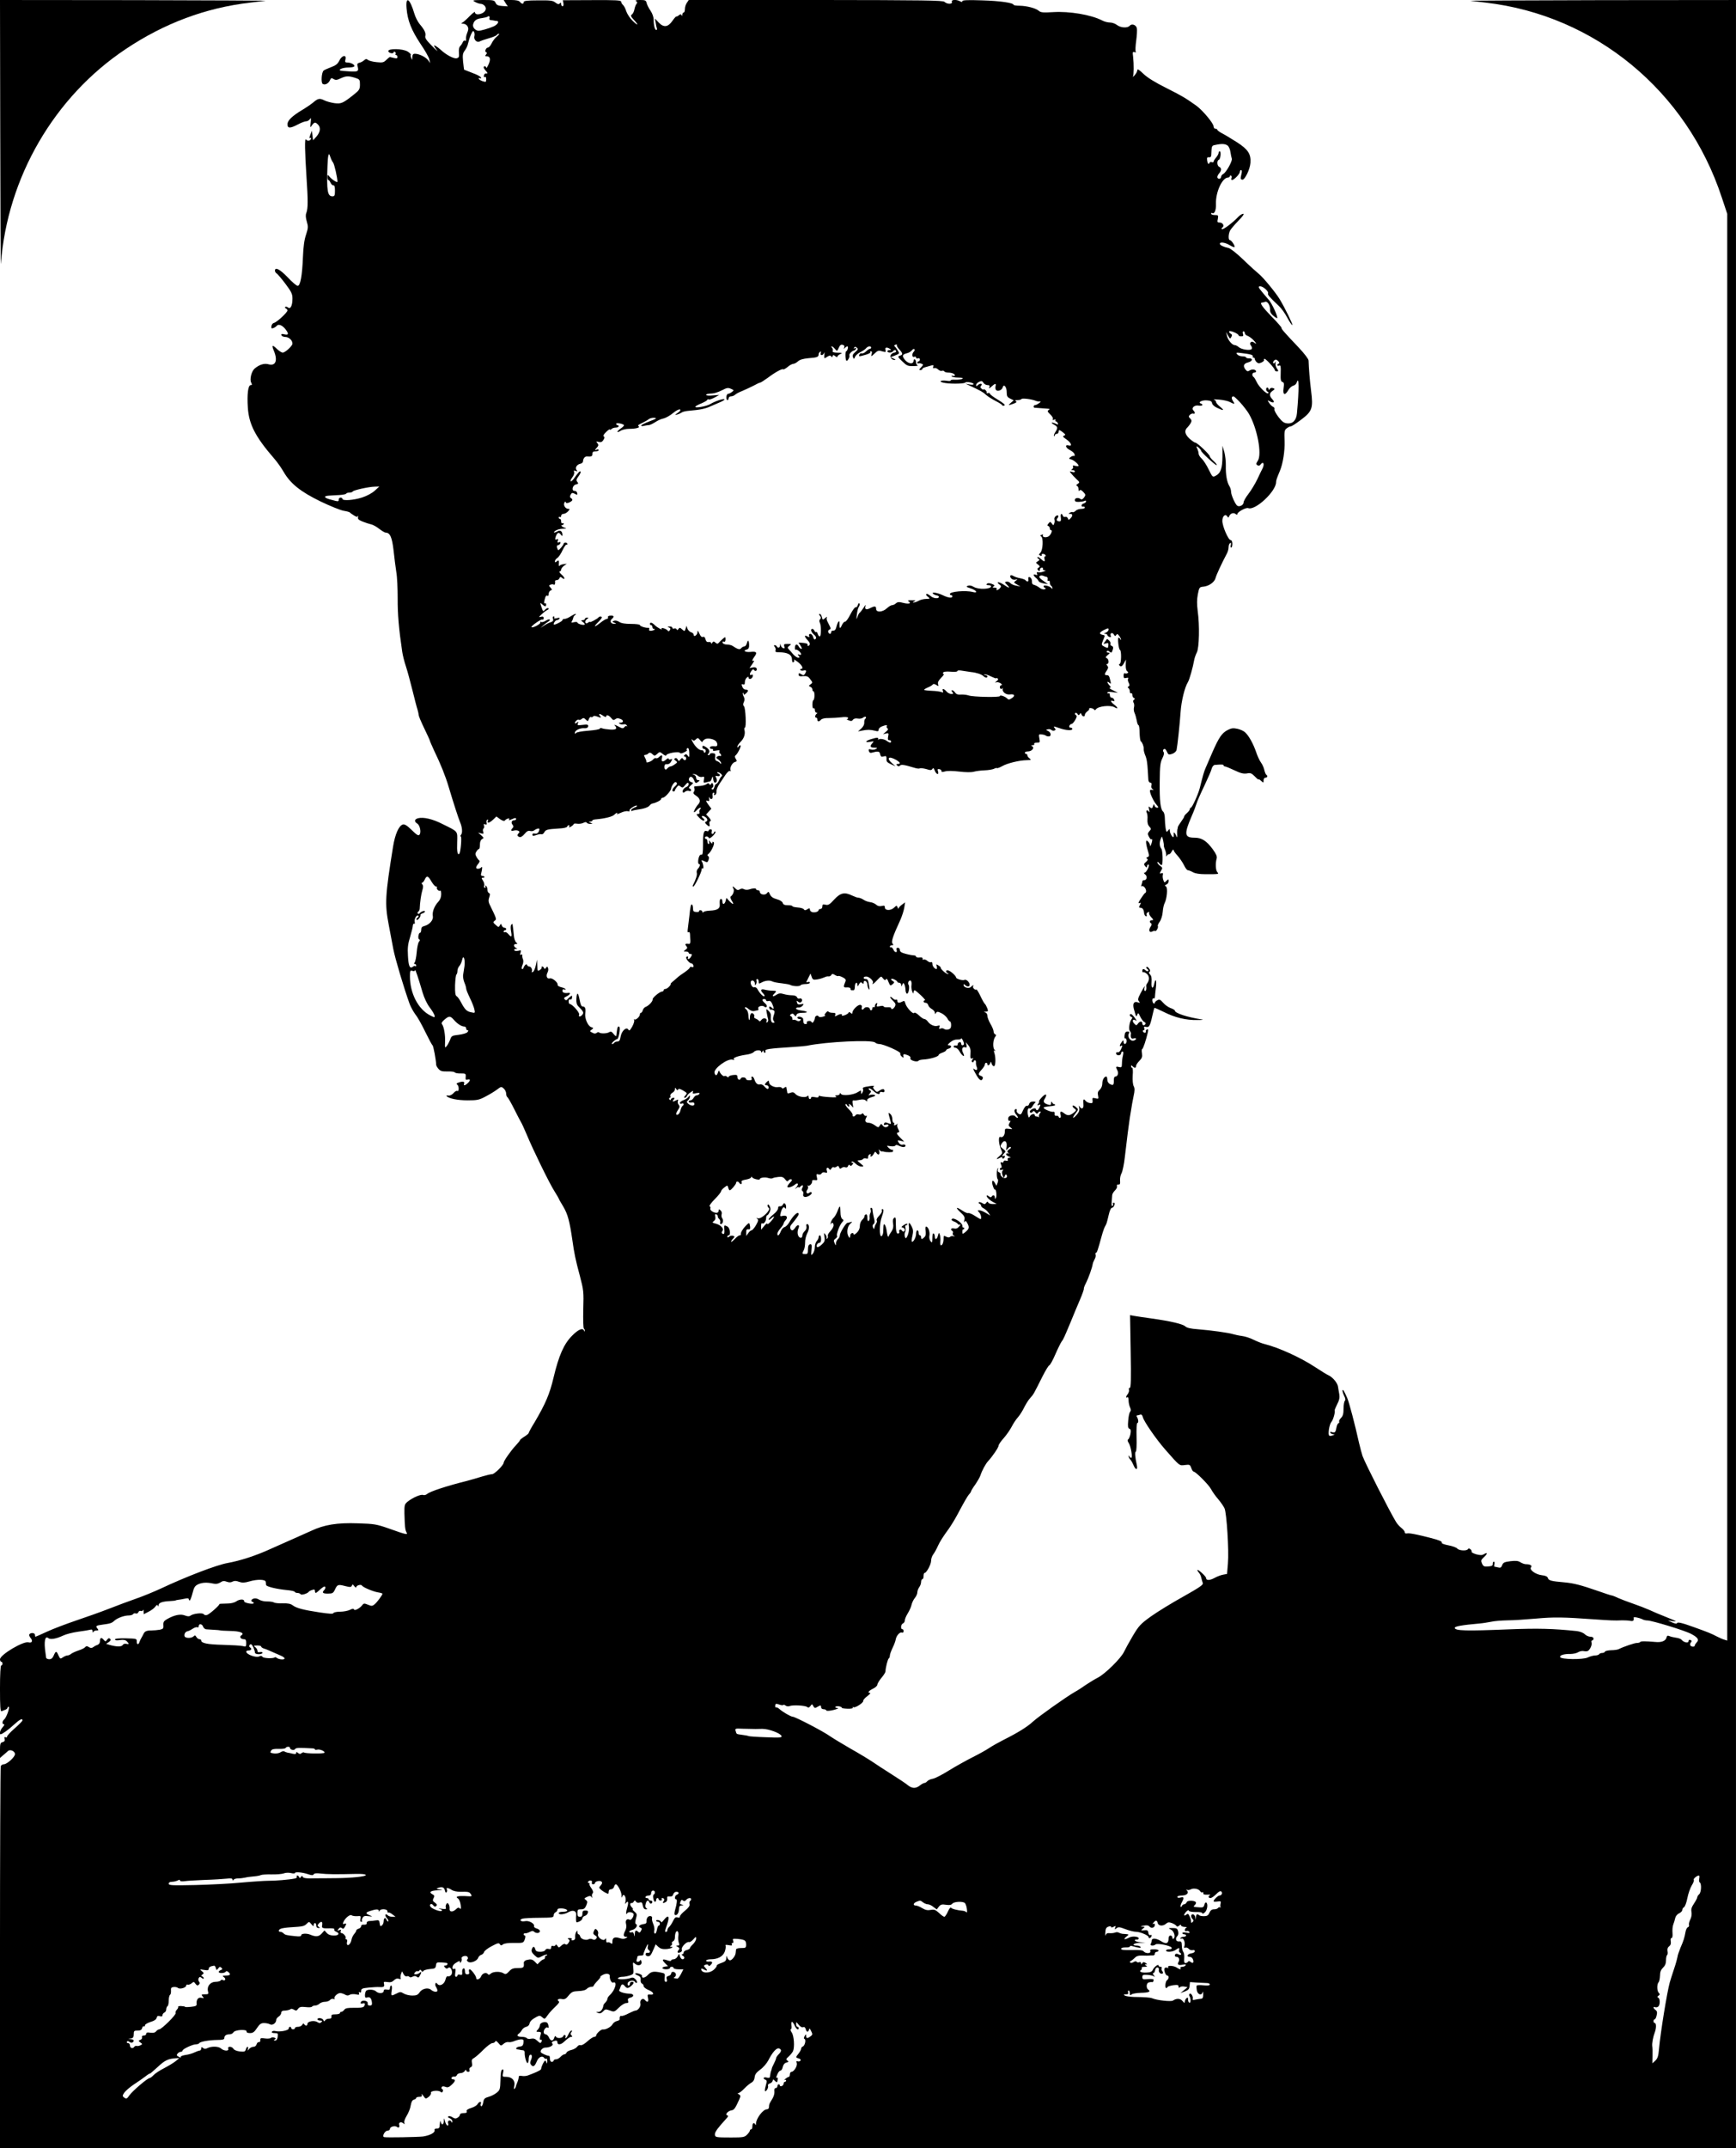 <?xml version="1.0" standalone="no"?>
<!DOCTYPE svg PUBLIC "-//W3C//DTD SVG 20010904//EN"
 "http://www.w3.org/TR/2001/REC-SVG-20010904/DTD/svg10.dtd">
<svg version="1.0" xmlns="http://www.w3.org/2000/svg"
 width="1389pt" height="1718pt" viewBox="0 0 1389 1718"
 preserveAspectRatio="xMidYMid meet">
<g transform="translate(0,1718) scale(0.1,-0.1)"
fill="#000000" stroke="none">
<path d="M2 16103 c1 -593 3 -1058 5 -1033 52 691 427 1336 998 1717 311 208
642 331 997 372 51 6 107 13 123 15 17 1 -455 4 -1047 5 l-1078 1 2 -1077z"/>
<path d="M3253 17113 c8 -98 39 -174 111 -283 36 -52 68 -109 71 -125 l7 -30
-17 24 c-19 25 -72 51 -105 51 -15 0 -20 -7 -21 -27 0 -25 -1 -25 -8 -8 -5 11
-7 23 -4 27 2 4 -9 15 -24 25 -38 25 -162 27 -156 3 4 -16 43 -23 43 -7 0 4 5
5 10 2 6 -4 8 -11 5 -16 -4 -5 -1 -9 4 -9 6 0 11 -7 11 -15 0 -15 -4 -15 -60
-1 -3 0 -16 -10 -29 -23 -21 -21 -30 -23 -78 -18 -30 3 -61 11 -69 18 -11 9
-18 9 -32 -4 -9 -8 -26 -17 -37 -19 -12 -2 -18 -10 -16 -19 14 -51 10 -54 -64
-50 -38 2 -72 5 -75 8 -10 10 28 23 67 23 23 0 44 4 48 9 7 12 -27 31 -55 31
-19 0 -21 4 -16 25 10 41 -29 33 -49 -10 -13 -26 -28 -38 -63 -51 -26 -10 -54
-22 -62 -28 -17 -12 -23 -97 -8 -107 18 -11 45 2 57 27 9 21 13 23 30 12 16
-10 27 -9 56 5 43 20 62 21 115 5 38 -12 40 -15 40 -54 0 -36 -5 -45 -42 -75
-94 -75 -107 -81 -162 -74 -28 4 -63 14 -78 21 -39 20 -53 18 -90 -14 -18 -15
-59 -43 -91 -62 -80 -48 -117 -84 -117 -114 0 -34 22 -34 84 -1 26 14 56 25
66 25 10 0 24 8 30 18 9 13 10 7 6 -28 -5 -43 -5 -44 10 -22 19 26 27 27 48 6
24 -23 19 -60 -11 -95 l-28 -31 -5 38 -5 39 -12 -33 c-8 -22 -9 -31 -1 -26 6
4 9 1 6 -7 -6 -17 -30 -19 -40 -4 -11 15 -9 -95 4 -295 13 -195 13 -256 -1
-293 -7 -17 -5 -39 4 -70 12 -40 11 -50 -6 -103 -14 -40 -22 -98 -25 -179 -6
-151 -21 -233 -43 -231 -9 1 -45 31 -80 69 -61 63 -101 85 -101 52 0 -7 6 -18
14 -22 7 -4 39 -42 70 -83 48 -64 56 -81 56 -118 0 -57 -16 -88 -36 -71 -8 6
-18 8 -22 4 -4 -4 -1 -10 6 -12 6 -3 12 -10 12 -16 0 -16 -86 -95 -107 -99
-10 -2 -19 -13 -21 -26 -3 -17 0 -21 15 -16 10 4 23 12 28 19 15 17 48 2 73
-33 25 -34 20 -44 -16 -35 -18 4 -23 2 -20 -8 3 -8 17 -14 32 -14 29 -1 56
-27 56 -53 0 -19 -58 -72 -78 -72 -9 0 -31 14 -49 32 -35 34 -41 28 -21 -19
32 -78 13 -123 -45 -106 -33 9 -72 -3 -110 -35 -25 -22 -41 -87 -27 -112 8
-16 8 -20 -4 -20 -21 0 -30 -73 -23 -179 9 -135 59 -233 213 -411 23 -26 55
-72 73 -103 54 -94 135 -159 295 -237 77 -37 161 -71 186 -75 25 -4 47 -10 50
-14 3 -4 17 -14 32 -23 20 -13 28 -14 32 -5 3 6 4 3 1 -8 -4 -16 4 -23 38 -37
23 -9 54 -19 68 -22 14 -3 43 -19 64 -36 21 -16 44 -30 51 -30 35 0 51 -37 63
-141 6 -57 16 -135 22 -174 7 -38 11 -133 11 -210 -1 -124 9 -243 36 -425 4
-30 18 -84 30 -120 12 -36 35 -121 52 -190 17 -69 35 -139 41 -156 5 -17 9
-36 9 -43 0 -8 20 -55 45 -107 25 -51 45 -96 45 -99 0 -4 16 -39 34 -79 51
-105 90 -202 115 -286 39 -131 79 -254 92 -285 18 -42 21 -86 8 -101 -6 -8 -7
-14 -2 -14 9 0 -1 -128 -12 -138 -14 -14 -20 17 -17 91 2 94 11 83 -118 147
-78 40 -152 57 -195 46 -30 -8 -32 -27 -6 -43 22 -14 33 -72 17 -89 -8 -10
-23 -1 -62 38 -38 37 -57 48 -71 44 -32 -10 -62 -78 -78 -177 -63 -392 -67
-456 -35 -623 11 -61 28 -149 37 -196 14 -74 83 -307 131 -440 9 -24 30 -62
47 -85 18 -22 53 -86 79 -140 27 -55 52 -102 57 -105 7 -5 28 -118 29 -156 0
-6 8 -21 19 -33 15 -17 28 -21 71 -20 28 1 55 -2 58 -7 4 -6 26 -10 48 -9 40
0 42 -1 40 -27 -2 -23 1 -27 16 -22 23 7 23 -8 0 -29 -23 -21 -36 -22 -28 -2
6 16 -15 19 -48 6 -14 -5 -16 -10 -8 -15 7 -4 12 -18 12 -32 0 -15 -4 -23 -11
-19 -5 4 -19 -4 -30 -17 -13 -14 -29 -22 -42 -20 -12 2 -19 0 -14 -4 19 -20
89 -34 168 -34 78 0 93 3 145 31 33 17 74 42 92 56 32 24 34 24 53 7 10 -9 19
-27 19 -40 0 -13 5 -26 10 -29 6 -4 31 -48 56 -98 25 -50 49 -96 53 -102 4 -5
25 -50 46 -100 51 -123 181 -389 222 -453 18 -29 33 -54 33 -56 0 -3 16 -32
37 -66 36 -61 51 -117 73 -270 14 -101 25 -156 60 -285 30 -115 31 -126 27
-268 -2 -81 0 -150 5 -153 4 -3 8 -11 7 -17 0 -9 -2 -9 -6 1 -10 25 -46 10
-96 -41 -65 -65 -106 -158 -148 -335 -31 -131 -64 -208 -151 -356 -27 -43 -48
-83 -48 -87 0 -4 -16 -17 -35 -29 -19 -12 -35 -25 -35 -29 0 -3 -15 -22 -33
-41 -37 -39 -97 -124 -97 -138 0 -19 -73 -92 -93 -92 -11 0 -48 -9 -81 -19
-34 -11 -88 -26 -121 -35 -164 -41 -294 -84 -317 -104 -10 -8 -24 -12 -33 -8
-19 7 -88 -24 -125 -55 -23 -19 -25 -28 -24 -93 3 -104 5 -129 16 -150 13 -23
4 -22 -142 30 -98 34 -115 37 -245 41 -169 6 -271 -11 -377 -61 -40 -18 -107
-48 -148 -66 -41 -18 -122 -54 -180 -80 -114 -52 -238 -92 -337 -110 -88 -15
-335 -110 -539 -206 -54 -25 -142 -61 -194 -79 -52 -18 -149 -54 -215 -80 -66
-26 -185 -68 -265 -95 -80 -27 -185 -67 -233 -89 -49 -23 -91 -41 -93 -41 -2
0 -4 7 -4 15 0 17 -35 20 -45 4 -4 -5 1 -19 10 -29 20 -22 11 -43 -16 -35 -40
13 -229 -99 -229 -136 0 -10 5 -19 10 -19 6 0 10 -7 10 -15 0 -8 -4 -15 -10
-15 -6 0 -10 -69 -10 -186 0 -145 3 -184 13 -180 6 3 20 9 30 12 9 4 17 10 17
15 0 5 4 9 9 9 13 0 -17 -86 -35 -101 -17 -14 -19 -39 -2 -39 6 0 2 -10 -10
-23 -20 -21 -30 -57 -17 -57 12 0 63 36 107 77 46 42 68 53 68 34 0 -5 -29
-35 -65 -66 -36 -32 -62 -61 -59 -66 3 -5 -2 -6 -10 -3 -11 4 -13 0 -9 -14 3
-14 -1 -21 -16 -25 -18 -4 -21 -13 -21 -66 l0 -61 26 23 c15 12 32 27 38 33
17 16 56 -1 56 -25 0 -23 -64 -81 -89 -81 -10 0 -22 -7 -25 -16 -3 -9 -6 -699
-6 -1535 l0 -1519 6945 0 6945 0 0 8590 0 8590 -1077 -1 c-593 -1 -1064 -4
-1048 -5 17 -2 72 -9 123 -15 874 -101 1608 -706 1888 -1557 l44 -132 0 -5706
0 -5705 -22 7 c-13 3 -41 16 -63 27 -42 22 -66 32 -180 73 -97 35 -133 44
-137 32 -2 -6 -18 -3 -38 6 l-35 16 34 -5 c47 -7 39 -2 -54 35 -44 17 -102 42
-130 55 -27 12 -86 35 -130 50 -44 15 -98 36 -121 46 -22 11 -44 19 -48 19 -5
0 -52 15 -105 34 -144 50 -199 64 -276 71 -103 9 -123 14 -130 34 -4 13 -19
20 -49 23 -50 6 -102 44 -86 63 12 14 -7 25 -41 25 -11 0 -30 7 -43 15 -18 12
-37 14 -80 9 -49 -6 -59 -11 -67 -32 -7 -19 -14 -23 -32 -18 -12 3 -25 6 -29
6 -3 0 -4 9 -1 20 3 11 1 20 -5 20 -5 0 -9 -8 -8 -18 1 -13 -8 -18 -36 -20
-33 -3 -40 1 -50 23 -10 23 -9 29 16 52 30 27 29 41 -1 23 -14 -9 -29 -9 -61
-1 -23 7 -40 16 -37 20 2 5 -2 14 -9 20 -10 8 -16 9 -21 1 -9 -15 -71 -12 -85
5 -6 8 -38 20 -71 26 -32 6 -56 15 -53 20 6 10 -19 21 -86 38 -107 28 -176 42
-192 37 -11 -2 -18 1 -18 9 0 8 -12 23 -27 35 -15 11 -34 33 -43 48 -53 87
-246 467 -268 527 -6 17 -18 64 -28 105 -33 149 -79 323 -94 358 -26 59 -35
73 -38 63 -2 -6 4 -25 12 -43 11 -21 13 -35 6 -42 -5 -5 -10 -34 -10 -63 0
-40 -5 -58 -20 -73 -12 -12 -18 -25 -15 -30 3 -4 0 -10 -5 -12 -6 -2 -13 -16
-16 -32 -7 -41 -13 -48 -36 -40 -14 4 -18 2 -14 -5 4 -6 15 -11 24 -12 14 0
13 -2 -3 -8 -11 -5 -24 -6 -29 -3 -13 7 0 91 17 110 14 15 32 79 26 92 -1 3 8
25 20 49 17 32 21 53 17 80 -4 20 -8 47 -10 59 -3 30 -42 77 -75 92 -14 6 -64
37 -111 68 -114 75 -290 155 -403 183 -21 5 -60 21 -87 34 -27 14 -68 27 -92
30 -24 3 -56 10 -73 15 -36 11 -170 30 -281 39 -56 4 -88 11 -100 23 -22 19
-113 41 -269 63 -60 8 -124 18 -142 21 l-31 6 5 -291 c4 -222 2 -291 -7 -291
-7 0 -10 -6 -7 -14 3 -8 -1 -22 -8 -33 -17 -21 -19 -37 -5 -28 6 4 10 -6 10
-24 0 -17 5 -41 11 -55 9 -18 9 -29 1 -38 -6 -7 -13 -39 -15 -71 -4 -46 -2
-59 10 -64 11 -4 13 -14 8 -42 -4 -20 -12 -39 -18 -43 -7 -4 -6 -14 5 -30 17
-27 32 -118 19 -118 -5 0 -12 6 -14 13 -4 8 -6 9 -6 0 -1 -6 5 -18 12 -25 7
-7 19 -28 26 -45 18 -43 36 -43 27 0 -14 61 -17 107 -8 107 5 0 8 52 6 115 -2
67 1 115 7 115 10 0 8 28 -4 48 -5 6 -4 12 2 12 5 0 16 3 24 6 10 3 17 -3 21
-20 9 -35 107 -177 180 -260 117 -133 112 -129 157 -123 38 5 41 3 51 -24 5
-16 14 -29 19 -29 16 0 121 -105 139 -140 10 -19 35 -55 57 -80 21 -25 44 -58
51 -74 17 -39 36 -337 27 -440 l-7 -84 -32 -6 c-17 -3 -49 -15 -70 -27 -38
-20 -66 -20 -66 1 0 12 -63 70 -69 64 -2 -2 3 -12 11 -21 9 -10 18 -29 20 -43
3 -14 9 -32 12 -41 6 -13 -26 -35 -156 -108 -90 -50 -206 -121 -258 -158 -86
-62 -98 -76 -147 -158 -29 -49 -60 -106 -69 -125 -23 -51 -151 -177 -209 -207
-27 -14 -70 -40 -95 -57 -25 -18 -66 -45 -92 -59 -71 -41 -288 -195 -333 -236
-45 -42 -123 -90 -235 -146 -41 -21 -93 -50 -115 -65 -22 -15 -81 -48 -131
-73 -50 -25 -136 -73 -190 -106 -54 -34 -112 -64 -130 -67 -19 -3 -38 -12 -45
-20 -6 -8 -17 -14 -23 -14 -6 0 -22 -9 -36 -20 -33 -26 -62 -25 -97 3 -15 13
-73 51 -128 86 -55 35 -125 80 -155 101 -30 20 -109 68 -175 105 -66 38 -140
83 -165 100 -51 37 -278 155 -297 155 -15 0 -81 38 -107 62 -10 9 -23 15 -27
12 -4 -2 -7 4 -6 15 1 16 5 17 30 9 15 -6 31 -8 34 -4 3 3 12 1 19 -5 8 -6 22
-8 31 -4 26 11 126 5 141 -7 9 -8 16 -6 26 7 13 18 14 18 24 -1 9 -16 14 -17
31 -6 27 16 31 15 31 -3 0 -8 9 -15 19 -15 11 0 21 -4 23 -10 2 -5 25 -4 58 4
30 8 45 14 32 15 -13 1 -21 5 -18 10 3 4 17 6 31 4 13 -3 23 -8 21 -12 -2 -3
18 -6 45 -7 30 -1 46 3 42 9 -3 6 -1 7 5 3 13 -8 82 35 79 51 -1 7 13 23 32
37 19 15 30 26 23 26 -24 0 -11 18 23 34 19 9 35 24 35 32 0 9 15 33 32 54 18
21 33 45 33 52 1 32 18 98 26 104 5 3 9 13 9 23 0 9 10 37 22 62 12 24 23 54
25 67 5 30 33 62 49 55 8 -3 14 2 14 11 0 9 -4 16 -10 16 -16 0 -12 40 5 46 8
4 15 15 15 25 0 11 11 36 24 57 13 21 27 52 30 69 4 17 16 41 27 54 10 12 19
32 19 44 0 11 7 30 15 41 8 10 15 29 15 42 0 12 5 22 10 22 6 0 10 11 10 25 0
14 3 25 8 25 15 0 52 68 52 97 0 17 8 41 19 54 10 13 27 45 38 70 11 25 41 72
65 105 25 32 63 93 85 134 58 109 83 153 99 171 8 8 14 19 14 22 0 4 15 29 34
55 18 27 37 59 41 73 12 37 41 92 62 114 35 38 83 109 83 123 0 8 18 35 41 60
23 26 51 67 64 92 13 25 35 59 50 75 15 17 37 52 50 79 13 26 34 60 48 75 26
28 27 30 97 170 25 50 50 90 55 91 6 0 28 39 49 88 21 48 44 94 50 102 14 17
20 31 74 160 21 52 54 131 73 175 19 44 33 84 31 88 -1 5 6 25 17 45 19 37 50
123 54 152 1 8 8 25 15 38 8 13 11 30 8 38 -3 8 -2 14 3 14 8 0 16 25 46 135
9 33 21 67 26 75 13 22 15 29 30 93 7 32 18 57 25 57 6 0 15 7 18 16 8 21 8
24 -5 24 -5 0 -8 -4 -4 -9 3 -5 1 -12 -4 -16 -6 -3 -9 10 -6 32 1 21 3 46 4
55 1 10 11 26 22 37 12 11 19 26 16 34 -3 9 1 14 11 13 13 -1 16 6 14 31 -2
18 3 45 12 60 8 16 20 73 26 128 19 162 30 248 35 280 2 17 8 57 14 90 5 33
14 86 21 118 10 45 10 63 1 80 -7 13 -10 47 -8 85 3 34 1 62 -4 62 -5 0 -9 5
-9 12 0 9 3 9 12 0 16 -16 28 -15 28 3 0 8 12 26 26 40 22 22 25 33 21 61 -3
19 -2 34 2 34 7 0 31 72 45 133 5 21 3 28 -6 24 -7 -2 -12 -10 -10 -16 3 -14
-15 -15 -23 -1 -3 6 -1 10 5 10 7 0 9 7 6 16 -5 13 -2 15 14 11 24 -6 32 7 50
88 7 33 15 62 17 64 1 2 36 -13 76 -33 87 -44 176 -66 267 -64 36 0 54 2 40 4
-120 18 -220 51 -220 72 0 4 -16 14 -35 20 -18 7 -45 26 -59 43 -22 25 -29 28
-46 19 -11 -6 -20 -15 -20 -21 0 -6 -4 -7 -10 -4 -5 3 -10 15 -10 26 0 11 5
17 10 14 6 -3 10 2 11 12 0 10 4 44 8 76 7 59 -3 79 -14 27 -10 -46 -25 -35
-21 16 2 31 -1 50 -12 60 -10 11 -12 18 -4 22 7 5 6 13 -4 26 -7 11 -17 16
-21 12 -4 -4 -1 -11 7 -16 8 -5 11 -12 7 -16 -4 -4 -13 -2 -19 4 -17 17 -28
15 -28 -4 0 -8 4 -13 8 -10 5 3 18 -3 30 -14 20 -19 20 -50 0 -76 -5 -7 -8
-16 -7 -20 4 -23 -2 -45 -11 -39 -5 3 -6 13 -3 23 10 28 -4 10 -31 -42 -21
-40 -24 -52 -13 -64 10 -13 9 -15 -7 -9 -32 12 -45 -8 -34 -51 19 -68 19 -69
28 -47 6 17 9 15 24 -17 10 -20 24 -39 32 -42 9 -3 12 -10 9 -16 -9 -15 -25
-12 -25 5 0 20 -20 19 -35 -2 -12 -16 -14 -16 -29 0 -22 21 -11 43 12 25 9 -8
7 1 -7 20 -12 17 -27 32 -32 32 -13 0 -11 -18 3 -23 10 -3 10 -7 2 -18 -17
-21 -25 -80 -14 -94 6 -7 10 -17 9 -21 -5 -31 2 -45 21 -39 11 3 20 2 20 -3 0
-5 -9 -12 -20 -15 -25 -7 -52 32 -38 56 7 13 5 17 -10 17 -14 0 -21 -8 -24
-29 -2 -17 -1 -28 3 -26 9 6 17 -16 12 -32 -7 -19 -23 -16 -23 5 -1 15 -2 15
-15 -2 -17 -23 -20 -40 -5 -31 13 8 13 2 -2 -30 -7 -15 -17 -24 -25 -21 -7 3
-13 -1 -13 -9 0 -8 9 -15 20 -15 11 0 20 7 20 15 0 8 5 15 11 15 8 0 9 -10 4
-32 -5 -18 -8 -48 -8 -65 -1 -29 -3 -32 -24 -27 -25 7 -28 2 -13 -26 12 -22 3
-50 -15 -50 -9 0 -13 -11 -13 -30 1 -38 -5 -44 -31 -30 -13 6 -21 21 -21 35 0
14 -4 25 -8 25 -17 0 -32 -26 -32 -55 0 -19 -8 -39 -20 -50 -16 -14 -19 -26
-14 -47 5 -27 4 -28 -21 -22 -24 6 -26 4 -23 -17 2 -20 -1 -24 -21 -21 -13 1
-30 10 -37 20 -15 18 -18 10 -15 -35 3 -28 -15 -38 -29 -16 -9 15 -9 14 -5 -7
4 -18 -1 -34 -17 -53 -34 -39 -44 -34 -14 6 26 34 26 34 6 52 -11 10 -23 15
-27 12 -4 -4 2 -14 13 -22 19 -14 18 -15 -6 -35 -30 -23 -48 -25 -74 -5 -28
22 -37 18 -30 -10 4 -15 2 -25 -5 -25 -6 0 -11 4 -11 9 0 5 -8 8 -17 7 -12 -1
-17 5 -15 17 2 11 -2 17 -10 15 -17 -4 -78 22 -78 33 0 4 21 9 48 11 26 2 46
6 45 11 -2 4 -6 7 -9 6 -4 0 -11 5 -15 13 -7 10 -9 9 -9 -5 0 -14 -5 -17 -22
-12 -36 11 -44 23 -30 45 24 38 13 49 -18 18 -17 -17 -28 -33 -26 -36 3 -3 0
-12 -7 -20 -10 -13 -9 -15 5 -9 15 5 16 3 6 -18 -12 -27 -24 -32 -30 -14 -5
14 -48 -6 -48 -21 0 -13 17 -13 25 1 5 6 11 4 19 -7 9 -12 15 -14 20 -6 4 7
12 12 18 12 7 0 7 -5 -1 -14 -6 -7 -10 -20 -8 -27 2 -8 2 -11 0 -6 -3 4 -11 7
-19 7 -8 0 -14 5 -14 10 0 17 -28 11 -39 -7 -8 -16 -10 -14 -16 10 -8 31 0 61
14 52 6 -3 15 5 22 17 7 13 17 26 23 30 6 4 -1 8 -16 8 -18 0 -29 -6 -33 -19
-3 -11 -12 -18 -18 -15 -8 3 -20 -12 -31 -35 -15 -36 -19 -39 -37 -28 -10 6
-17 18 -14 24 2 7 0 13 -4 13 -19 0 -18 -26 2 -47 11 -13 15 -23 9 -23 -6 0
-14 5 -17 10 -8 13 -38 13 -52 -1 -13 -13 -5 -42 9 -33 5 3 4 -4 -4 -16 -11
-19 -10 -23 7 -37 19 -14 19 -15 -12 -11 -30 4 -33 2 -33 -22 0 -31 -17 -51
-36 -43 -18 7 -13 -59 6 -101 13 -27 13 -30 -13 -52 -30 -25 -28 -31 4 -14 13
8 19 7 19 0 0 -6 4 -8 10 -5 6 3 10 11 10 16 0 6 -5 7 -10 4 -15 -9 -12 5 5
22 14 13 13 17 -10 35 -23 18 -24 20 -9 44 22 33 45 15 38 -29 -5 -30 -5 -31
10 -13 9 11 19 16 23 12 4 -4 0 -12 -10 -17 -20 -12 -22 -26 -4 -32 6 -2 4 -3
-5 -2 -26 4 -22 -14 5 -25 18 -7 19 -9 3 -9 -11 -1 -16 -6 -13 -15 4 -10 0
-12 -14 -9 -11 3 -19 0 -19 -7 0 -7 -7 -10 -15 -7 -11 5 -12 1 -5 -18 6 -16 6
-25 0 -25 -6 0 -10 -5 -10 -11 0 -6 7 -8 16 -5 13 5 14 3 7 -6 -7 -9 -7 -21
-1 -38 9 -23 11 -24 17 -6 6 15 10 16 16 7 12 -21 -17 -32 -37 -14 -10 9 -15
19 -13 23 3 4 -2 11 -11 14 -10 4 -14 12 -10 23 4 10 4 14 -1 9 -10 -10 -10
-79 0 -87 4 -3 4 -16 -1 -29 l-9 -24 -12 22 c-18 33 -30 18 -17 -22 6 -19 13
-33 17 -30 10 6 17 -54 7 -68 -6 -10 -8 -8 -8 5 0 19 -15 23 -25 7 -5 -8 -11
-7 -21 1 -8 6 -16 10 -18 8 -8 -8 19 -36 49 -52 l30 -16 -32 -1 c-17 0 -34 6
-36 13 -4 9 -8 8 -16 -3 -9 -13 -14 -13 -32 -2 -11 7 -24 10 -27 6 -4 -4 -1
-9 6 -11 6 -3 12 -10 12 -16 0 -7 10 -17 22 -22 11 -6 28 -21 36 -33 l16 -24
-35 21 c-19 11 -42 21 -52 21 -17 0 -17 -1 -3 -16 15 -14 23 -54 11 -54 -3 0
-23 12 -45 26 -21 14 -45 24 -52 22 -7 -3 -28 6 -47 19 -51 34 -60 28 -17 -12
32 -29 37 -39 32 -62 -4 -18 -3 -23 2 -14 7 10 13 6 24 -16 16 -32 12 -43 -24
-72 -16 -12 -18 -11 -18 8 0 11 3 20 8 19 4 -2 7 2 7 7 0 6 -3 9 -7 7 -5 -1
-8 6 -8 15 0 24 -69 68 -83 54 -7 -7 -2 -13 15 -20 15 -5 29 -15 33 -21 3 -5
12 -7 18 -3 7 3 3 -4 -8 -16 -13 -16 -26 -20 -42 -16 -23 5 -32 -8 -13 -20 6
-4 7 -11 4 -17 -4 -6 0 -15 7 -20 11 -8 11 -9 -2 -5 -9 3 -21 1 -27 -5 -7 -7
-17 -6 -31 1 -19 10 -21 9 -21 -13 0 -31 -9 -56 -21 -56 -5 0 -7 14 -5 32 2
18 0 41 -4 53 -7 19 -8 18 -15 -7 -8 -32 -25 -37 -25 -9 0 11 -4 23 -10 26 -6
4 -10 -11 -10 -37 -1 -39 -2 -41 -15 -24 -8 11 -12 30 -8 46 5 29 -11 70 -27
70 -6 0 -7 -15 -4 -35 3 -24 1 -40 -10 -50 -19 -19 -26 -19 -26 0 0 8 -4 15
-10 15 -5 0 -10 9 -10 20 0 11 -4 20 -10 20 -5 0 -10 -13 -10 -28 0 -28 -24
-72 -34 -62 -3 3 -1 25 5 48 7 33 6 49 -6 72 -20 39 -28 38 -22 -2 3 -28 -6
-68 -21 -88 -9 -13 -19 26 -11 42 6 10 7 28 4 38 -4 12 -2 20 4 20 6 0 11 5
11 10 0 6 -12 3 -27 -7 -22 -14 -24 -19 -10 -21 9 -2 17 -10 17 -18 0 -16 -16
-19 -25 -4 -4 6 -11 8 -16 4 -5 -3 -7 -9 -4 -14 3 -5 1 -11 -4 -14 -16 -10
-23 13 -23 75 0 51 -2 58 -14 48 -10 -8 -12 -22 -8 -45 4 -25 1 -42 -12 -62
-11 -15 -22 -34 -25 -42 -3 -8 -9 9 -13 37 -6 51 -25 82 -27 46 0 -10 -2 -31
-2 -47 -1 -16 -8 -31 -14 -33 -18 -6 -17 101 2 152 17 48 18 65 5 65 -5 0 -7
-6 -4 -13 3 -8 -7 -25 -21 -40 -15 -14 -24 -31 -20 -37 4 -6 2 -16 -3 -23 -5
-7 -12 -21 -14 -32 -5 -19 -5 -19 -13 -1 -5 11 -3 21 5 26 8 5 10 18 6 36 -9
36 -14 65 -15 82 -1 6 -5 12 -11 12 -5 0 -7 -7 -4 -15 3 -8 2 -20 -2 -27 -5
-7 -7 -23 -6 -35 2 -11 -2 -24 -7 -28 -7 -4 -11 6 -11 25 0 21 -4 30 -12 27
-7 -2 -12 -9 -11 -15 1 -5 -7 -18 -17 -27 -12 -11 -20 -31 -20 -50 0 -21 -9
-40 -25 -55 -14 -13 -25 -18 -25 -11 0 16 -25 9 -26 -7 -3 -25 -5 -27 -14 -12
-18 28 -11 81 13 102 18 16 19 19 4 14 -10 -3 -22 -6 -26 -6 -12 0 -61 -80
-61 -100 0 -10 -7 -23 -15 -30 -8 -7 -15 -22 -16 -34 0 -21 -1 -21 -11 2 -9
18 -8 25 8 36 10 8 16 17 12 21 -9 9 19 85 39 108 15 15 15 20 3 27 -9 6 -15
26 -15 54 0 25 -2 46 -5 46 -4 0 -12 -17 -19 -37 -8 -21 -22 -45 -31 -53 -9
-8 -20 -26 -23 -40 -4 -14 -4 -19 -1 -12 9 19 24 14 24 -8 0 -12 -12 -32 -26
-47 -14 -14 -23 -31 -20 -39 3 -7 0 -16 -6 -20 -6 -4 -8 -3 -5 3 4 6 0 19 -8
29 -13 17 -14 16 -8 -18 5 -31 1 -41 -22 -62 -15 -14 -31 -23 -36 -20 -12 7 1
34 17 34 9 0 14 11 14 30 0 17 -4 30 -10 30 -5 0 -10 -7 -10 -16 0 -8 -7 -22
-15 -30 -8 -9 -15 -30 -15 -48 0 -18 -7 -41 -16 -52 -14 -18 -15 -16 -11 29 4
40 2 48 -12 45 -11 -3 -16 -14 -16 -41 0 -32 -3 -37 -22 -37 -26 0 -27 3 -11
33 6 12 10 39 10 59 -1 21 7 54 17 74 19 34 18 74 -1 74 -6 0 -8 -9 -5 -19 3
-12 -3 -27 -14 -37 -10 -9 -19 -25 -19 -36 0 -27 -29 -22 -36 8 -4 14 -2 36 5
50 14 31 -8 34 -27 4 -7 -11 -17 -20 -22 -20 -16 0 -23 27 -11 42 45 55 61 77
61 87 0 29 -42 -7 -75 -66 -10 -17 -27 -34 -37 -37 -11 -2 -24 -18 -31 -35
-12 -32 -27 -42 -27 -18 0 8 11 27 25 43 14 16 25 33 25 38 0 5 7 17 16 27 21
23 9 42 -22 35 -23 -6 -24 -4 -18 21 10 40 25 58 35 41 6 -9 9 -6 9 9 0 27
-18 40 -26 18 -4 -8 -14 -14 -23 -13 -10 2 -15 -3 -15 -15 1 -10 -15 -32 -37
-49 -21 -17 -39 -36 -39 -41 0 -6 9 -2 20 8 32 29 31 13 -1 -23 -16 -18 -29
-27 -29 -20 -1 7 -12 0 -25 -17 l-25 -30 0 29 c0 16 3 26 7 23 11 -12 33 14
33 39 0 13 4 24 8 24 5 0 14 12 20 26 9 19 9 30 0 47 -8 15 -13 18 -16 8 -2
-7 2 -17 9 -22 22 -13 -58 -91 -86 -83 -14 4 -16 3 -6 -4 11 -8 9 -17 -10 -51
-13 -22 -29 -41 -35 -41 -6 0 -19 -10 -27 -23 l-16 -22 0 28 c-1 21 3 27 17
25 13 -2 16 3 14 22 -5 34 -7 35 -34 7 -25 -25 -43 -56 -40 -69 1 -5 -3 -8 -9
-8 -7 0 -25 -13 -40 -30 -16 -16 -29 -26 -29 -21 0 5 7 17 16 25 14 15 14 17
0 22 -9 3 -23 1 -31 -6 -10 -9 -15 -9 -15 -1 0 6 5 11 10 11 19 0 11 59 -9 70
-27 14 -28 14 -25 -25 3 -33 -4 -43 -19 -28 -4 3 -2 12 4 19 14 17 -16 49 -56
58 -27 7 -28 9 -13 20 11 8 15 20 11 36 -4 17 -2 21 8 18 8 -3 13 -10 12 -16
-1 -5 4 -15 12 -22 7 -6 11 -18 8 -26 -3 -8 -1 -14 5 -14 16 0 23 31 11 46 -6
7 -8 22 -5 32 4 11 0 24 -9 32 -12 10 -15 10 -15 -4 0 -9 -7 -16 -16 -16 -26
0 -56 21 -50 35 3 8 0 15 -6 17 -6 2 12 28 40 56 29 29 52 58 52 65 0 6 12 20
26 30 25 19 25 19 31 -2 3 -12 8 -21 12 -21 10 0 51 48 51 60 0 13 17 13 25 0
10 -16 25 -12 19 5 -4 11 5 16 35 21 23 4 41 12 41 18 0 8 2 8 8 0 8 -13 62
-25 62 -14 0 12 45 17 69 8 13 -4 28 -5 34 -1 6 4 27 8 46 10 27 3 39 -1 53
-19 14 -18 20 -20 27 -9 5 7 15 11 22 9 9 -3 7 -10 -9 -26 -12 -12 -22 -27
-22 -33 0 -13 39 -2 61 17 23 20 32 4 12 -20 -17 -20 -17 -20 0 -7 9 7 17 10
17 5 0 -4 5 -3 12 4 19 19 30 14 18 -7 -7 -14 -7 -22 1 -27 6 -3 9 -15 6 -25
-3 -11 1 -19 12 -22 20 -4 63 22 55 35 -3 5 -11 5 -19 -2 -18 -15 -31 6 -15
25 6 8 8 20 4 27 -4 7 -4 10 1 6 10 -9 36 17 33 34 -2 8 5 12 21 10 21 -3 23
-1 17 23 -6 24 -4 27 13 22 11 -3 22 1 25 8 3 8 13 11 27 8 18 -5 20 -3 14 16
-7 22 9 30 21 10 5 -8 10 -6 16 5 5 9 14 14 19 10 5 -3 16 -1 23 5 10 9 15 8
20 -5 5 -12 9 -14 20 -5 7 6 21 9 30 5 10 -4 18 0 22 11 5 11 9 13 14 5 5 -8
11 -6 20 5 9 11 9 15 1 15 -7 0 -10 4 -6 9 3 5 16 -1 30 -15 13 -13 34 -24 47
-24 22 0 22 1 -7 25 -28 23 -29 24 -8 25 12 0 25 5 28 10 4 6 15 8 25 5 13 -4
17 -1 16 11 0 9 5 19 13 22 8 3 11 0 7 -7 -4 -6 -3 -11 3 -11 6 0 16 10 22 22
11 20 12 20 24 4 15 -20 28 -6 19 21 -4 13 -3 14 3 5 6 -7 14 -12 19 -11 5 1
11 0 14 -1 16 -7 80 -7 75 0 -3 4 -2 10 2 13 5 2 2 2 -5 1 -7 -2 -21 5 -31 15
-19 19 -19 19 13 14 19 -3 36 -1 40 5 4 7 15 6 32 -3 15 -7 33 -11 40 -8 20 7
6 25 -14 18 -11 -3 -22 3 -31 16 -12 21 -11 21 16 15 l28 -7 -34 34 c-26 27
-30 36 -17 39 14 3 14 6 2 30 -8 16 -10 30 -5 37 6 8 5 8 -3 1 -16 -13 -31
-13 -23 0 3 6 1 10 -4 10 -6 0 -11 13 -11 29 0 16 -7 35 -17 42 -15 13 -16 11
-9 -16 4 -16 10 -39 13 -49 4 -15 2 -18 -13 -12 -31 12 -36 12 -41 -3 -4 -9 0
-11 16 -6 24 7 29 -10 5 -19 -10 -4 -22 1 -30 11 -13 17 -14 17 -25 0 -10 -17
-12 -16 -39 3 -15 11 -37 20 -48 20 -28 0 -35 15 -21 41 7 13 7 19 1 15 -6 -4
-15 1 -20 10 -6 10 -12 13 -16 6 -3 -5 -15 -8 -25 -5 -10 3 -22 0 -25 -6 -10
-15 -28 -14 -24 2 2 7 -12 28 -31 46 -18 18 -30 35 -26 39 4 4 10 1 12 -5 3
-7 9 -13 14 -13 6 0 7 5 4 10 -11 17 7 11 21 -7 12 -16 13 -14 7 15 -4 26 -2
33 8 31 8 -2 29 1 47 5 22 5 38 4 48 -5 12 -10 15 -10 12 1 -2 8 12 18 36 25
29 8 35 13 23 18 -9 3 -25 3 -34 0 -16 -6 -16 -5 -4 11 13 15 13 19 1 26 -8 5
-11 12 -8 15 4 4 19 -5 35 -19 29 -27 53 -34 53 -15 0 6 8 8 18 5 13 -4 19 -1
19 9 0 19 -17 19 -42 1 -17 -12 -22 -12 -37 7 -14 16 -16 22 -6 28 7 5 -5 6
-27 3 -56 -8 -67 -12 -60 -24 3 -5 1 -18 -4 -27 -10 -17 -10 -17 -11 1 0 17
-1 17 -25 2 -36 -24 -124 -33 -136 -15 -6 10 -9 10 -9 2 0 -7 -10 -13 -22 -13
-19 0 -20 -2 -8 -10 10 -6 -7 -8 -52 -5 -38 2 -72 7 -78 10 -5 3 -10 1 -10 -5
0 -8 -10 -9 -30 -5 -19 4 -30 3 -30 -4 0 -6 -4 -11 -10 -11 -5 0 -10 7 -10 16
0 12 -4 14 -12 6 -18 -14 -74 -3 -93 18 -13 15 -22 17 -41 10 -17 -7 -24 -6
-25 3 -1 6 -2 17 -4 22 -1 6 -3 14 -3 19 -1 5 -8 3 -16 -3 -10 -8 -16 -9 -21
-1 -3 5 -18 8 -32 5 -26 -4 -67 16 -69 35 -1 6 -2 13 -3 16 -1 7 -31 -22 -31
-30 0 -3 7 -6 15 -6 8 0 15 -7 15 -15 0 -21 -12 -19 -34 6 -9 12 -25 19 -35
16 -19 -5 -36 10 -45 41 -4 12 -12 22 -18 22 -5 0 -8 -7 -4 -15 4 -11 -1 -15
-19 -15 -14 0 -25 4 -25 9 0 16 -38 20 -44 4 -7 -18 -26 -7 -26 16 0 14 -7 16
-35 13 -19 -2 -35 -9 -35 -14 0 -7 -5 -6 -13 1 -8 6 -17 8 -20 5 -7 -7 -31 15
-40 36 -4 11 -7 9 -12 -7 -9 -28 -21 -30 -28 -4 -9 34 105 118 145 106 14 -4
18 -3 11 2 -16 11 30 28 99 38 25 3 52 13 58 20 15 18 60 20 60 3 0 -9 4 -8
10 2 6 10 10 11 10 3 0 -7 4 -13 10 -13 5 0 7 6 4 14 -6 15 29 20 216 32 52 3
103 8 115 10 159 33 523 50 547 26 7 -7 21 -12 33 -12 34 0 174 -62 169 -75
-3 -6 2 -18 11 -25 14 -12 16 -12 13 1 -4 20 3 22 34 10 18 -7 26 -15 22 -25
-6 -16 54 -34 65 -20 3 5 20 9 36 10 52 2 125 23 125 36 0 5 14 14 30 19 17 6
30 14 30 19 0 4 9 10 20 13 25 6 27 27 3 27 -14 0 -12 5 10 24 18 15 38 23 57
22 17 -1 30 3 30 8 0 6 6 0 14 -14 13 -26 12 -40 -5 -40 -5 0 -9 7 -9 15 0 8
-6 12 -15 9 -8 -3 -13 -11 -12 -17 1 -7 -6 -11 -15 -9 -10 2 -18 -2 -18 -8 0
-5 7 -10 15 -10 9 0 24 -13 33 -30 23 -40 48 -50 28 -11 -16 30 -5 54 19 44
10 -3 12 2 8 19 l-5 23 20 -25 c15 -18 20 -36 17 -68 -2 -35 0 -42 13 -37 12
4 12 3 3 -9 -8 -10 -9 -16 -1 -21 5 -3 10 -1 10 4 0 6 5 11 11 11 5 0 9 -8 8
-17 -1 -10 1 -26 6 -36 10 -24 -1 -33 -22 -16 -10 9 -6 -5 13 -38 29 -53 47
-65 57 -39 4 9 -2 17 -14 21 -25 8 -24 18 6 51 14 15 25 33 25 40 0 8 5 14 10
14 6 0 10 -4 10 -10 0 -17 18 -11 23 8 4 14 6 13 12 -6 4 -13 13 -21 19 -19
13 4 14 71 2 106 -6 18 -5 22 5 17 8 -4 7 -2 -2 6 -18 15 -15 83 5 107 8 11 8
15 -1 18 -7 3 -13 13 -13 23 0 10 -11 38 -25 61 -14 24 -25 54 -25 66 0 12 -8
24 -17 26 -14 4 -13 5 4 6 20 1 21 4 12 28 -6 15 -14 30 -18 33 -5 3 -21 31
-36 63 -15 32 -30 56 -33 53 -8 -9 -33 15 -26 25 8 14 -3 11 -18 -5 -16 -15
-58 -4 -58 16 0 9 3 9 12 0 18 -18 39 -15 36 6 -3 20 -29 42 -41 35 -12 -8
-67 8 -67 19 0 6 -12 21 -27 34 -29 25 -53 31 -53 15 0 -5 6 -12 13 -14 10 -4
10 -6 0 -6 -14 -1 -59 40 -56 50 1 3 -7 11 -19 18 -18 11 -19 10 -13 -8 3 -12
2 -21 -2 -21 -15 0 -33 23 -33 43 0 10 -5 15 -11 12 -5 -4 -19 1 -29 10 -10 9
-24 14 -30 10 -6 -3 -9 -1 -8 7 2 9 -6 12 -24 10 -16 -2 -28 1 -28 7 0 5 -8
10 -17 10 -10 0 -39 5 -65 12 -35 9 -48 17 -48 31 0 10 -7 18 -16 18 -10 0
-14 -6 -11 -15 11 -26 -13 -27 -24 -1 -7 14 -16 23 -20 20 -5 -3 -9 0 -9 5 0
6 8 11 17 11 12 0 14 3 6 11 -15 15 -1 57 62 194 12 28 26 70 30 94 l7 44 -26
-19 c-14 -11 -26 -23 -26 -29 -1 -5 -5 -2 -8 8 -7 17 -9 16 -29 -3 -27 -25
-73 -23 -73 2 0 15 -5 17 -25 12 -17 -4 -32 -1 -44 10 -11 10 -33 19 -50 21
-17 2 -41 11 -53 20 -13 8 -30 15 -39 15 -9 0 -31 8 -50 17 -61 30 -94 23
-144 -31 -37 -41 -48 -47 -70 -42 -21 5 -25 3 -25 -14 0 -11 -7 -20 -15 -20
-8 0 -15 -4 -15 -9 0 -13 -34 -23 -54 -15 -9 3 -16 12 -16 20 0 12 -4 12 -20
2 -16 -10 -22 -10 -28 -1 -4 7 -27 14 -50 15 -23 2 -42 6 -42 11 0 4 -16 7
-36 7 -26 0 -37 5 -41 18 -3 11 -21 23 -47 30 -30 8 -46 19 -55 38 -10 24 -13
25 -24 11 -14 -20 -57 -12 -57 9 0 8 -7 14 -15 14 -8 0 -15 4 -15 8 0 10 -25
9 -57 -2 -13 -4 -30 -3 -40 2 -11 7 -23 6 -34 -1 -13 -8 -21 -7 -34 6 -21 22
-29 22 -17 0 10 -16 -2 -50 -22 -64 -4 -4 0 -18 9 -33 22 -33 10 -34 -20 -2
l-23 25 -6 -25 c-8 -29 -26 -32 -26 -4 0 11 -4 20 -10 20 -11 0 -13 -12 -11
-46 3 -30 -21 -45 -76 -47 -26 -1 -51 -6 -55 -12 -5 -6 -8 -5 -8 3 0 6 -7 12
-16 12 -8 0 -13 -4 -10 -8 2 -4 -8 -7 -22 -6 -22 1 -27 6 -27 27 0 14 -3 28
-7 32 -9 9 -15 -18 -22 -90 -4 -33 -9 -77 -12 -99 -4 -27 -3 -36 5 -32 7 5 11
-2 12 -16 0 -13 2 -35 3 -50 1 -16 -3 -27 -9 -27 -31 4 -38 -1 -24 -17 11 -14
10 -18 -6 -30 -18 -14 -18 -14 3 -14 12 0 22 -4 22 -10 0 -5 7 -10 15 -10 13
0 14 -4 5 -20 -6 -11 -15 -20 -21 -20 -6 0 -7 5 -4 10 3 5 1 10 -4 10 -6 0
-11 -4 -11 -8 0 -15 28 -47 42 -47 7 0 14 -8 16 -17 2 -13 -1 -16 -12 -12 -9
3 -16 2 -16 -4 0 -5 -19 -22 -42 -38 -24 -16 -45 -31 -48 -34 -3 -3 -20 -18
-38 -33 -19 -15 -30 -27 -26 -27 4 0 -1 -9 -11 -20 -10 -11 -24 -20 -32 -20
-7 0 -13 -4 -13 -10 0 -5 -5 -10 -12 -10 -18 0 -79 -50 -76 -63 3 -14 -31 -51
-56 -60 -10 -4 -20 -16 -23 -27 -3 -11 -9 -20 -14 -20 -5 0 -9 -6 -9 -13 0
-19 -35 -49 -45 -40 -4 5 -5 2 -1 -5 4 -6 -3 -30 -15 -52 -18 -32 -25 -37 -31
-25 -15 26 -54 -9 -62 -55 -5 -31 -11 -40 -26 -40 -10 0 -22 -4 -25 -10 -3 -5
-11 -10 -17 -10 -7 0 -2 9 10 20 12 11 26 20 31 20 11 0 27 88 17 97 -9 10
-17 -2 -20 -33 -2 -16 -4 -33 -5 -39 -1 -5 -10 1 -21 15 -15 20 -23 23 -37 14
-19 -11 -69 -12 -80 -1 -3 4 -12 2 -19 -4 -9 -7 -19 -7 -35 2 -21 11 -21 12
-5 24 16 12 16 14 -3 20 -27 8 -54 71 -48 110 5 37 -1 55 -18 55 -14 0 -19 10
-30 67 -10 48 -20 47 -23 -3 -2 -31 2 -48 15 -62 42 -42 46 -51 33 -67 -16
-20 -34 -19 -26 0 6 16 -56 85 -75 85 -5 0 -9 9 -9 21 0 13 5 19 13 16 8 -3
14 3 14 15 2 17 0 18 -15 6 -9 -7 -20 -17 -24 -23 -5 -6 -11 -6 -19 2 -9 9 -6
15 14 24 28 13 37 31 15 28 -31 -4 -48 2 -48 17 0 10 5 14 16 10 8 -3 13 -2 9
3 -3 5 -19 12 -36 16 -16 4 -28 12 -27 17 6 18 -42 59 -62 53 -23 -7 -34 19
-19 47 6 11 8 27 4 36 -5 14 -7 14 -16 2 -8 -11 -12 -12 -16 -2 -2 6 -9 12
-14 12 -6 0 -8 -4 -5 -8 2 -4 -4 -13 -15 -20 -18 -11 -19 -9 -20 35 l-2 48
-10 -47 c-6 -26 -16 -49 -24 -52 -8 -3 -12 -2 -8 3 8 14 -5 41 -20 41 -7 0
-16 6 -18 13 -5 12 -21 -2 -30 -28 -3 -5 -7 -7 -11 -4 -4 4 -1 18 5 32 7 15 8
34 4 44 -5 10 -7 24 -6 32 1 8 -2 10 -9 6 -9 -5 -10 -1 -5 15 6 20 5 22 -18
16 -14 -3 -29 -2 -32 4 -3 5 2 10 12 11 14 0 15 2 3 7 -21 10 -23 32 -3 32 16
1 16 2 3 13 -8 7 -16 30 -18 52 -3 34 -8 78 -11 94 -1 3 -5 1 -10 -5 -6 -5 -6
-27 -2 -51 9 -48 4 -53 -22 -23 -10 12 -22 18 -27 15 -6 -3 -10 -1 -10 4 0 6
5 11 10 11 6 0 10 5 10 10 0 6 -6 10 -14 10 -8 0 -17 8 -21 18 -6 16 -7 16
-16 0 -8 -15 -11 -15 -33 5 -22 19 -22 22 -8 33 17 12 18 11 -42 134 -8 18 -9
33 -1 54 7 22 7 30 -2 33 -7 3 -13 15 -13 28 0 13 -5 27 -12 31 -7 4 -8 3 -4
-4 4 -7 2 -12 -4 -12 -7 0 -9 7 -6 16 4 9 -1 27 -9 40 -14 22 -14 24 1 24 19
0 10 15 -9 15 -7 1 -10 7 -8 15 10 37 12 64 4 55 -12 -15 -43 -18 -43 -4 0 7
8 21 17 31 10 12 13 22 8 26 -6 4 -16 17 -23 30 -10 18 -10 26 0 42 7 11 16
20 20 20 5 0 8 16 8 35 0 22 6 37 17 44 16 8 15 11 -7 31 l-25 21 23 -6 c21
-6 23 -4 18 13 -4 11 -2 23 3 26 6 4 7 14 4 23 -5 12 -2 15 9 10 12 -4 14 -1
11 13 -3 10 0 21 6 24 7 4 8 1 5 -8 -9 -24 12 -19 42 9 l26 25 30 -22 c18 -12
33 -17 37 -11 9 14 44 25 35 11 -5 -8 -2 -9 9 -5 10 4 24 10 32 13 8 3 15 1
15 -5 0 -6 -6 -11 -14 -11 -22 0 -29 -19 -15 -36 9 -11 9 -18 1 -26 -18 -18
-14 -27 8 -21 29 8 56 -5 42 -19 -16 -16 -15 -25 4 -32 10 -4 25 5 41 24 18
22 31 29 45 24 10 -3 24 -1 31 4 21 16 45 21 43 9 -3 -25 -19 -39 -37 -34 -12
3 -19 0 -19 -8 0 -11 6 -12 30 -4 16 6 35 9 42 7 7 -3 17 4 23 15 11 22 25 25
119 31 34 1 62 8 64 14 2 7 8 12 13 12 6 0 7 -5 3 -11 -4 -8 0 -8 15 0 11 7
21 15 21 20 0 4 13 6 29 3 16 -2 38 1 49 7 14 7 23 8 27 1 3 -5 16 -10 28 -9
21 0 21 1 2 9 -17 7 -17 9 -2 9 9 1 17 4 17 9 0 4 12 8 28 9 70 6 131 21 146
36 19 18 31 23 22 8 -4 -5 10 -1 30 8 21 10 46 16 57 13 12 -3 18 -1 14 5 -7
10 51 48 60 39 3 -3 -6 -10 -21 -15 -14 -6 -26 -15 -26 -21 0 -6 4 -9 9 -5 5
3 22 7 38 9 53 7 88 18 100 33 6 8 17 16 25 17 30 6 68 26 68 36 0 5 6 10 14
10 16 0 66 56 66 74 0 6 7 22 16 35 12 16 19 20 27 12 7 -7 4 -16 -11 -29 -23
-20 -29 -42 -12 -42 6 0 10 3 10 8 0 4 7 16 15 26 12 16 17 17 31 5 14 -11 19
-10 34 9 21 26 30 28 30 8 0 -8 -9 -17 -19 -21 -19 -6 -36 -33 -26 -43 2 -3
11 0 18 7 8 6 22 9 31 5 19 -7 22 12 4 20 -9 3 -6 11 10 25 22 19 22 20 2 26
-12 4 -20 14 -18 23 5 28 28 25 41 -6 11 -27 14 -29 32 -16 16 12 17 14 2 14
-10 0 -17 8 -17 19 0 11 -8 22 -17 24 -16 4 -16 5 -1 6 9 0 23 -5 31 -13 8 -8
23 -12 34 -10 18 5 20 2 15 -22 -4 -25 -3 -27 19 -21 13 4 27 7 30 7 4 0 10
10 14 23 8 21 8 21 12 -5 2 -16 8 -28 13 -28 16 0 21 19 11 39 -9 16 -8 18 9
14 22 -6 28 12 8 20 -7 2 -11 7 -8 10 3 3 14 -1 25 -9 12 -9 16 -18 10 -22 -6
-4 -16 -19 -22 -34 -7 -16 -17 -28 -22 -28 -5 0 -12 -11 -15 -25 -4 -15 -11
-23 -17 -19 -8 4 -7 9 1 14 8 5 10 15 6 26 -6 14 -9 16 -15 5 -6 -10 -10 -10
-16 -2 -5 9 -10 9 -21 0 -8 -7 -32 -13 -52 -15 -20 -2 -40 -3 -44 -3 -4 -1 -5
-8 -2 -16 4 -8 1 -21 -4 -28 -8 -9 -3 -18 19 -32 31 -21 37 -45 17 -67 -19
-20 -40 -59 -35 -64 2 -2 12 5 22 16 10 11 23 20 29 20 6 0 6 -4 -1 -11 -6 -6
-9 -18 -6 -25 3 -9 -2 -14 -13 -14 -15 0 -13 -5 11 -30 15 -16 33 -27 38 -23
6 4 3 11 -6 18 -22 16 -10 27 14 12 22 -13 25 -33 7 -39 -9 -3 -8 -9 4 -21 22
-22 31 -21 25 3 -3 10 0 21 7 23 7 3 3 13 -11 29 l-23 24 21 23 21 23 -21 28
c-25 34 -26 41 -7 34 11 -4 13 1 10 18 -2 13 -2 17 2 11 11 -24 31 -14 26 12
-2 15 0 25 7 25 7 0 9 -5 5 -11 -4 -7 -1 -10 7 -7 8 3 13 15 12 27 -2 12 8 38
22 59 14 20 36 54 50 75 15 22 30 35 37 31 6 -4 8 -3 4 4 -10 17 11 60 33 67
18 5 19 9 8 26 -8 13 -9 22 -2 27 17 12 47 73 40 80 -3 3 -10 0 -15 -8 -7 -11
-10 -11 -10 -2 0 7 11 24 25 38 28 27 40 64 32 94 -3 11 -2 20 3 20 13 0 6
158 -7 171 -8 8 -9 18 -1 34 7 16 7 29 -2 45 -6 12 -9 24 -6 28 3 3 6 -1 6 -8
0 -9 6 -8 20 5 21 19 19 30 -7 30 -9 0 -20 11 -24 24 -7 19 -6 22 6 17 11 -4
15 1 15 18 0 13 7 29 15 36 10 9 15 9 15 1 0 -19 27 -12 33 8 3 14 1 18 -9 14
-18 -7 -18 8 -1 32 10 13 16 15 21 6 10 -15 27 -4 20 13 -3 8 -15 11 -31 8
l-26 -5 23 33 c13 19 19 30 12 26 -17 -10 -15 6 3 30 27 35 19 46 -30 40 -44
-4 -65 11 -27 20 11 4 17 14 16 35 -1 39 -10 46 -18 14 -4 -14 -12 -25 -20
-25 -7 0 -19 -6 -25 -14 -12 -14 -26 -11 -71 19 -8 5 -28 10 -44 10 -16 0 -31
6 -34 14 -3 9 0 12 9 9 9 -4 14 2 14 18 0 21 -1 22 -20 6 -11 -9 -25 -23 -32
-31 -10 -12 -15 -12 -28 -1 -14 12 -18 11 -26 -1 -5 -9 -9 -10 -9 -2 0 6 -9
10 -19 8 -14 -2 -21 4 -26 22 -4 16 -11 23 -21 19 -9 -4 -19 5 -28 27 -12 26
-15 28 -15 11 -1 -24 -31 -43 -31 -20 0 8 -9 16 -20 19 -11 3 -24 16 -29 28
l-8 24 -7 -23 c-8 -23 -8 -23 -28 -6 -17 16 -21 16 -29 4 -8 -11 -12 -12 -15
-3 -3 7 -12 9 -20 6 -8 -3 -14 0 -14 6 0 6 -10 11 -22 10 -19 0 -20 -2 -6 -7
13 -5 15 -11 8 -22 -7 -10 -12 -12 -17 -4 -10 15 -58 30 -49 15 9 -14 -37 10
-58 32 -19 19 -36 22 -36 7 0 -5 5 -10 10 -10 6 0 10 -7 10 -15 0 -8 5 -15 12
-15 19 0 -1 -14 -23 -15 -13 -1 -18 3 -15 12 3 8 0 13 -7 12 -19 -3 -67 12
-67 22 0 5 -32 9 -70 9 -48 0 -79 5 -95 16 -15 10 -32 13 -42 9 -17 -7 -16 -8
2 -15 19 -8 19 -9 -1 -9 -27 -1 -38 23 -18 39 21 18 17 28 -11 26 -16 0 -23
-6 -20 -13 2 -7 -2 -13 -9 -13 -7 0 -30 -13 -51 -30 -52 -41 -61 -38 -16 7 25
25 32 38 22 41 -7 2 -16 1 -20 -4 -9 -13 -71 -46 -71 -38 0 3 -6 1 -14 -5 -11
-9 -16 -9 -22 0 -4 7 1 18 11 26 17 12 17 13 2 13 -9 0 -17 -4 -17 -10 0 -5
-8 -10 -17 -10 -16 -1 -16 -2 1 -15 11 -8 17 -17 14 -20 -8 -9 -58 6 -58 16 0
5 -12 6 -26 3 -22 -6 -25 -4 -18 7 5 8 9 20 11 28 1 8 8 18 15 22 7 5 9 9 3 9
-5 0 -23 -9 -40 -20 -16 -11 -38 -20 -47 -20 -10 0 -18 -4 -18 -10 0 -9 -61
-40 -68 -35 -7 6 12 35 23 35 8 0 17 5 21 11 5 9 -1 10 -20 5 -18 -4 -25 -3
-21 4 3 5 1 10 -5 10 -7 0 -9 -8 -5 -19 4 -14 0 -21 -17 -27 -13 -3 -36 -15
-53 -26 l-30 -20 24 22 c13 11 31 25 40 30 9 5 13 11 9 15 -3 4 -18 -1 -32
-10 -14 -9 -31 -13 -37 -9 -8 4 -9 3 -5 -4 6 -11 -62 -47 -71 -38 -8 7 77 67
87 61 5 -3 10 1 10 11 0 12 -6 15 -22 11 -20 -5 -19 -3 8 22 17 16 38 31 45
33 8 3 11 9 7 13 -4 4 -15 0 -24 -9 -19 -20 -18 -21 -33 23 -11 33 -10 33 7
18 23 -21 32 -21 32 -1 0 8 -5 12 -10 9 -7 -4 -8 3 -4 22 9 37 14 44 25 38 5
-4 9 3 9 15 0 11 7 23 15 27 14 5 14 7 0 23 -14 16 -14 18 0 24 9 3 21 4 26 0
8 -5 13 9 10 29 0 4 6 7 14 7 9 0 18 7 21 15 5 12 9 13 20 4 28 -23 26 1 -2
25 -16 14 -23 26 -16 26 6 0 12 6 12 14 0 8 10 22 23 31 l22 16 -25 -3 c-14
-2 -29 -7 -33 -13 -4 -6 -7 -1 -6 10 2 34 0 38 -16 25 -12 -10 -15 -10 -15 1
0 8 9 20 19 26 11 7 30 35 42 62 13 27 27 47 31 45 4 -3 8 0 8 5 0 6 -7 11
-15 11 -8 0 -15 -4 -15 -8 0 -10 -35 -52 -43 -52 -2 0 -7 9 -10 20 -3 12 0 20
8 20 7 0 15 7 18 14 4 11 1 13 -10 9 -13 -5 -15 -2 -10 11 6 14 3 17 -9 12
-12 -5 -14 -1 -9 17 12 37 25 44 41 23 10 -14 14 -16 14 -5 0 29 -16 42 -38
30 -29 -16 -41 -13 -18 4 11 8 38 16 60 16 23 1 32 3 21 6 -24 6 -44 23 -27
23 7 0 12 5 12 11 0 5 -4 7 -10 4 -5 -3 -10 3 -10 14 0 12 -4 21 -10 21 -5 0
-10 5 -10 11 0 5 5 7 10 4 6 -3 10 1 10 9 0 9 8 16 18 16 11 0 27 9 37 20 15
17 16 20 3 20 -23 0 -41 27 -33 47 5 12 9 14 12 6 3 -9 10 -9 29 -1 26 12 30
23 14 33 -12 7 -12 16 -1 34 7 10 13 11 31 1 19 -10 21 -9 18 7 -2 10 -11 17
-20 17 -27 -2 -19 43 9 51 21 5 23 8 12 21 -10 12 -8 20 10 45 13 17 20 34 16
37 -6 7 -15 -3 -56 -60 -10 -13 -20 -20 -23 -17 -4 3 3 17 14 32 11 14 17 32
14 41 -5 13 -2 15 12 9 16 -5 17 -4 7 8 -14 18 3 45 32 50 11 3 20 11 20 19 1
24 15 41 33 39 33 -3 42 1 42 21 0 15 7 20 25 20 14 0 25 4 25 10 0 5 -8 7
-17 3 -16 -6 -16 -4 1 15 16 18 17 24 6 37 -12 14 -10 16 11 10 18 -4 27 0 37
16 10 15 11 24 3 28 -7 5 0 18 19 36 16 16 30 25 30 20 0 -5 5 -4 12 3 7 7 22
12 35 12 13 0 23 5 23 10 0 6 -4 10 -10 10 -5 0 -10 5 -10 10 0 10 48 3 62 -9
4 -3 -6 -15 -22 -26 -17 -11 -30 -24 -30 -29 0 -4 11 -1 25 8 13 9 44 16 67
16 57 0 94 10 77 21 -9 5 0 13 27 25 21 10 46 24 56 32 9 7 29 12 44 10 23 -2
17 -7 -39 -28 -37 -14 -67 -29 -67 -34 0 -4 10 -6 23 -2 12 3 29 6 38 6 9 0
32 11 51 23 19 13 49 27 67 30 18 4 52 23 76 43 24 20 49 33 56 29 7 -5 1 -14
-18 -27 -27 -19 -27 -19 -3 -13 14 4 30 12 37 17 6 5 33 11 60 13 84 7 127 16
168 35 22 10 57 25 79 34 21 9 36 19 33 22 -8 8 -76 -15 -114 -38 -32 -19
-129 -35 -119 -20 3 5 26 17 51 27 25 11 45 23 45 28 0 4 4 6 10 2 5 -3 26 4
47 15 l38 21 -52 -4 c-29 -3 -53 -1 -53 4 0 5 10 9 23 10 40 1 67 9 109 30 34
18 45 19 67 9 25 -11 25 -12 6 -26 -10 -8 -24 -14 -30 -14 -6 0 -12 -11 -13
-25 -1 -14 3 -25 8 -25 6 0 10 7 10 15 0 8 9 15 19 15 11 0 26 6 33 13 7 7 33
21 57 30 24 10 64 29 90 42 25 14 49 25 54 25 4 0 31 17 60 38 61 46 117 76
124 68 3 -3 19 6 35 19 16 14 37 25 46 25 8 0 25 9 37 20 14 13 40 21 84 25
69 5 81 10 81 30 0 8 5 17 12 21 8 5 9 2 5 -9 -4 -11 -1 -17 8 -17 7 0 16 8
19 18 3 9 4 2 2 -16 -3 -32 -2 -32 22 -16 19 12 26 13 32 4 6 -9 9 -9 12 1 4
12 7 12 21 0 10 -7 17 -9 17 -4 0 6 10 15 23 21 19 9 17 11 -22 11 -32 1 -42
4 -38 15 3 7 0 19 -6 25 -6 6 -7 11 -3 11 5 0 17 -9 26 -20 18 -21 18 -21 31
8 9 21 18 28 31 24 13 -3 17 -10 13 -21 -5 -13 -4 -14 6 -3 19 18 28 15 22 -8
-3 -11 -9 -20 -13 -20 -8 0 -7 -66 2 -75 8 -8 31 33 24 43 -5 9 22 37 39 39 5
1 11 7 14 14 2 7 -1 9 -9 4 -9 -5 -11 -4 -6 4 6 9 11 9 22 0 12 -10 10 -15
-12 -34 -20 -17 -25 -28 -19 -42 7 -17 8 -17 17 4 6 12 25 29 43 37 18 9 38
22 45 31 14 17 40 20 40 5 0 -5 -4 -10 -10 -10 -5 0 -19 -9 -31 -21 -11 -11
-27 -18 -34 -15 -7 2 -16 -2 -19 -10 -7 -17 -3 -17 52 -1 23 7 40 16 36 20 -4
4 -2 7 5 7 8 0 10 -8 5 -22 -6 -22 -5 -22 23 4 25 24 33 27 61 18 30 -8 32 -7
27 11 -7 21 10 25 35 9 13 -8 12 -10 -2 -10 -10 0 -18 -4 -18 -10 0 -5 9 -10
19 -10 11 0 23 5 26 10 3 6 10 10 16 10 5 0 9 -4 9 -10 0 -5 -6 -10 -14 -10
-7 0 -19 -7 -26 -15 -15 -18 3 -45 29 -44 10 0 7 4 -9 11 l-25 11 37 14 c37
15 37 15 20 42 -9 14 -20 29 -25 32 -5 3 -1 9 8 12 9 4 14 3 11 -2 -3 -5 6
-21 19 -35 30 -33 31 -43 5 -51 -19 -6 -18 -10 19 -45 36 -35 45 -39 88 -38
26 0 42 3 36 5 -7 3 -13 13 -13 23 0 10 -4 22 -10 25 -5 3 -10 0 -10 -9 0 -33
-46 -27 -73 10 -21 29 -17 39 20 49 15 3 32 14 39 23 7 9 16 14 20 9 4 -4 2
-13 -4 -19 -18 -18 -15 -49 3 -42 8 4 15 1 15 -6 0 -7 7 -10 15 -6 9 3 15 0
15 -9 0 -8 -4 -15 -10 -15 -5 0 -10 -5 -10 -11 0 -5 3 -8 8 -6 4 3 15 2 25 -2
17 -6 16 -8 -3 -29 -17 -17 -18 -22 -5 -22 8 0 15 4 15 9 0 5 10 11 23 14 12
3 33 9 46 13 20 6 23 4 18 -9 -4 -11 -2 -14 8 -11 8 3 22 -2 31 -11 9 -9 23
-14 30 -11 7 3 16 1 19 -4 4 -6 17 -10 30 -10 31 0 55 -10 55 -22 0 -6 -7 -7
-16 -4 -8 3 -12 2 -9 -4 3 -6 27 -10 53 -10 34 -1 42 -3 31 -10 -8 -5 -34 -8
-56 -7 -23 1 -39 -1 -36 -6 3 -4 -13 -6 -35 -2 -22 3 -43 1 -46 -4 -3 -5 15
-12 41 -15 55 -8 153 -5 158 5 6 9 65 -2 65 -13 0 -5 -14 -7 -32 -3 l-33 6 35
-16 c86 -40 106 -51 128 -72 14 -13 49 -35 78 -50 30 -15 54 -31 54 -35 0 -4
7 -5 16 -1 10 4 -5 17 -50 45 -36 21 -66 44 -66 50 0 5 -7 7 -16 4 -8 -3 -13
-2 -10 3 3 5 -1 14 -9 21 -8 7 -15 9 -15 5 0 -4 -7 -2 -15 5 -12 10 -13 16 -4
26 15 18 -11 20 -29 2 -9 -9 -12 -9 -12 3 0 7 11 19 24 25 19 9 25 8 35 -8 6
-10 21 -18 32 -18 16 0 19 -4 15 -17 -6 -14 -2 -12 17 5 28 26 40 28 33 5 -3
-10 -2 -23 2 -30 11 -18 49 -5 55 19 9 32 33 1 32 -41 0 -29 5 -38 28 -49 l28
-14 -22 -19 c-26 -22 -23 -23 20 -8 24 9 29 14 19 20 -9 6 -5 9 14 9 15 0 29
4 32 9 6 8 86 -2 116 -16 8 -3 22 -5 30 -4 10 2 9 -2 -5 -13 -11 -8 -26 -16
-32 -16 -14 0 -18 -19 -5 -21 8 -1 75 -6 107 -8 16 -1 17 -3 5 -11 -12 -7 -9
-13 13 -34 16 -15 25 -31 21 -38 -5 -8 -2 -9 10 -5 10 4 15 3 11 -3 -3 -6 -2
-10 3 -10 6 0 12 -7 16 -15 4 -13 2 -13 -14 -5 -10 5 -25 10 -32 10 -7 -1 -1
-8 15 -16 31 -17 33 -26 11 -60 -9 -13 -14 -27 -10 -31 3 -3 6 -1 6 5 0 7 7
12 15 12 8 0 15 7 15 15 0 20 7 19 36 -4 20 -16 22 -20 8 -25 -13 -5 -10 -11
17 -29 40 -27 52 -59 20 -50 -34 9 -25 -20 12 -38 17 -9 34 -24 35 -34 2 -9 0
-15 -5 -12 -4 3 -16 -1 -26 -8 -17 -12 -17 -14 5 -20 23 -7 58 -38 58 -51 0
-3 -12 -3 -26 0 -18 5 -24 3 -19 -5 4 -6 1 -15 -6 -20 -11 -7 -10 -9 4 -9 9 0
17 -5 17 -11 0 -6 -9 -8 -22 -3 -21 6 -22 5 -8 -12 8 -10 27 -31 43 -46 27
-24 27 -27 10 -38 -13 -8 -14 -13 -5 -16 6 -3 12 -15 12 -27 0 -14 3 -18 8
-10 5 8 14 5 29 -11 20 -21 21 -25 7 -45 -11 -14 -20 -19 -27 -13 -19 15 -47
10 -47 -7 0 -12 9 -16 33 -15 19 1 39 4 45 8 7 4 12 2 12 -4 0 -7 -9 -14 -20
-17 -21 -6 -22 -30 -1 -25 6 1 11 -2 11 -8 0 -5 -13 -10 -29 -10 -16 0 -37 -7
-45 -16 -9 -8 -19 -13 -24 -10 -4 2 -14 1 -22 -5 -13 -7 -12 -9 3 -9 21 0 22
-16 2 -36 -13 -14 -16 -14 -21 1 -4 9 -13 14 -21 11 -7 -3 -16 1 -19 9 -10 26
-21 16 -16 -15 3 -22 0 -30 -10 -30 -22 0 -29 12 -16 27 15 18 2 29 -16 14 -8
-7 -12 -19 -9 -27 3 -8 2 -22 -2 -31 -6 -17 -7 -17 -19 0 -12 16 -14 16 -27 0
-11 -13 -11 -17 -1 -20 6 -3 12 -11 12 -19 0 -8 4 -14 9 -14 16 0 -1 -40 -21
-51 -22 -12 -52 -4 -43 11 4 6 -1 7 -10 3 -13 -4 -14 -8 -4 -14 18 -11 14
-107 -6 -129 -15 -16 -15 -18 0 -24 9 -3 13 -2 10 4 -3 6 1 10 9 10 8 0 18 -4
21 -10 3 -5 2 -10 -3 -10 -6 0 -8 -9 -5 -20 7 -25 -2 -25 -29 0 -12 11 -24 17
-27 14 -3 -3 1 -9 8 -13 11 -7 10 -11 -5 -20 -18 -11 -18 -11 1 -26 17 -14 18
-17 5 -25 -12 -7 -12 -12 -2 -22 9 -9 12 -9 12 5 0 9 7 17 16 17 8 0 12 -4 9
-10 -3 -5 2 -10 12 -11 13 0 12 -3 -7 -10 -14 -6 -32 -8 -42 -6 -12 3 -15 0
-11 -11 5 -11 2 -14 -10 -9 -23 9 -22 -5 2 -25 10 -8 20 -21 22 -27 2 -6 20
-13 39 -17 l35 -6 -38 27 c-27 19 -36 30 -29 37 6 6 18 7 29 3 10 -5 23 -9 28
-9 6 -1 9 -10 7 -20 -2 -11 1 -15 7 -11 7 3 11 -2 11 -14 0 -11 5 -23 10 -26
6 -3 10 -12 10 -18 0 -9 -2 -9 -8 0 -10 15 -62 28 -62 15 0 -6 5 -12 12 -14 8
-3 6 -7 -4 -11 -10 -3 -27 2 -40 12 -13 10 -32 20 -43 23 -13 2 -19 11 -18 25
1 12 -4 27 -12 33 -15 12 -20 4 -16 -22 1 -11 -17 -10 -23 1 -3 5 -22 12 -42
16 -20 3 -45 12 -55 18 -23 14 -36 2 -19 -18 8 -10 22 -14 34 -11 20 5 20 4 3
-9 -18 -13 -17 -14 10 -30 l28 -16 -35 7 c-19 3 -40 13 -47 21 -6 8 -20 13
-30 11 -16 -3 -16 -5 5 -26 29 -29 16 -28 -29 3 -36 24 -65 24 -32 0 15 -11
15 -15 4 -29 -15 -17 -36 -22 -26 -6 3 6 -4 10 -17 10 -18 0 -20 2 -8 10 11 7
8 11 -14 20 -20 7 -32 8 -40 0 -7 -7 -3 -10 12 -10 12 0 22 -4 22 -9 0 -24
-101 -28 -139 -5 -18 11 -35 14 -47 9 -16 -6 -12 -10 20 -20 47 -14 66 -42 20
-30 -57 15 -184 4 -184 -16 0 -5 5 -9 10 -9 6 0 10 -4 10 -10 0 -16 -33 -12
-78 10 -42 20 -94 28 -76 11 5 -5 18 -11 28 -13 11 -1 19 -7 18 -13 -3 -16
-46 -11 -66 8 -20 17 -36 22 -36 11 0 -4 8 -13 18 -20 15 -12 13 -13 -18 -14
-19 0 -46 -7 -60 -15 -14 -8 -32 -14 -40 -14 -10 0 -8 3 5 9 16 7 11 9 -20 9
-28 1 -36 -2 -25 -9 26 -16 2 -23 -42 -12 -34 9 -46 8 -59 -3 -8 -8 -22 -15
-31 -15 -8 0 -27 -11 -42 -25 -34 -32 -86 -35 -86 -5 0 24 -11 25 -50 5 -31
-16 -44 -8 -34 22 3 10 -4 2 -16 -17 -12 -19 -27 -38 -32 -41 -5 -3 -13 -19
-18 -35 -8 -23 -9 -19 -4 21 3 28 10 55 16 62 5 7 8 18 5 25 -4 8 -8 4 -13
-10 -3 -13 -12 -21 -18 -19 -6 2 -25 -24 -42 -57 -17 -34 -36 -60 -43 -58 -6
1 -18 -12 -26 -30 -14 -32 -19 -26 -18 20 1 26 -14 10 -23 -25 -6 -27 -14 -38
-27 -37 -9 1 -17 -4 -17 -12 0 -18 -16 -18 -23 0 -3 8 1 17 9 20 11 4 12 10 4
26 -5 11 -15 29 -20 40 -6 12 -8 26 -4 33 4 7 -2 4 -13 -6 -20 -17 -21 -17
-27 8 -4 14 -11 25 -17 25 -8 0 -7 -5 1 -15 10 -12 10 -19 2 -27 -7 -7 -8 -17
-3 -27 13 -24 12 -111 0 -111 -6 0 -13 9 -16 20 -3 11 -9 18 -13 15 -4 -3 -10
2 -14 10 -3 8 -10 15 -16 15 -17 0 -11 -24 10 -43 22 -18 25 -33 11 -41 -5 -3
-12 5 -15 19 -4 14 -14 25 -22 25 -10 0 -14 -6 -10 -15 4 -13 2 -14 -14 -5
-26 14 -26 0 0 -28 22 -24 25 -38 10 -47 -6 -4 -9 -1 -8 7 2 9 -10 14 -35 16
l-38 3 16 -25 c10 -15 13 -26 7 -26 -6 0 -16 9 -22 20 -13 24 -30 17 -30 -12
0 -12 3 -18 7 -15 7 8 43 -21 43 -36 0 -5 -7 -6 -16 -3 -14 5 -15 4 -4 -9 10
-12 10 -15 -4 -15 -9 0 -26 12 -39 26 -12 15 -28 33 -36 41 -11 12 -11 16 5
28 18 13 17 14 -14 15 -29 0 -32 -3 -27 -20 5 -15 3 -18 -9 -14 -8 3 -17 13
-19 22 -4 15 -5 15 -6 0 -1 -20 -16 -24 -26 -8 -3 6 -11 10 -17 10 -7 0 -7 -5
1 -14 6 -7 9 -20 6 -28 -5 -12 3 -15 32 -15 62 -1 96 -18 99 -50 2 -30 5 -34
14 -28 6 4 7 11 3 18 -3 6 10 -2 30 -17 35 -27 49 -56 26 -56 -5 0 -8 -4 -5
-9 3 -5 15 -7 26 -4 22 6 25 -3 10 -27 -8 -12 -13 -13 -30 -2 -17 10 -20 10
-20 -4 0 -12 9 -15 37 -12 30 2 40 -2 56 -25 20 -26 20 -27 3 -40 -17 -12 -17
-14 -2 -20 9 -4 16 -13 16 -22 0 -8 4 -15 9 -15 5 0 8 -16 8 -35 -1 -19 -5
-35 -9 -35 -4 0 -8 -16 -8 -36 0 -21 4 -33 10 -29 6 3 10 -3 10 -14 0 -12 6
-21 13 -21 7 0 8 -3 2 -8 -14 -10 -17 -32 -5 -32 6 0 10 -7 10 -15 0 -19 14
-19 29 -1 7 8 31 14 64 13 28 0 73 3 99 6 27 4 50 2 53 -3 3 -6 0 -10 -7 -11
-7 0 -2 -5 12 -10 19 -8 27 -7 35 5 7 9 21 12 38 9 15 -3 34 0 42 7 9 7 19 10
22 6 4 -4 3 -10 -3 -14 -6 -4 -10 -18 -9 -31 1 -16 -8 -33 -24 -48 l-26 -23
35 7 c40 8 63 8 103 -2 21 -6 27 -4 27 9 0 9 12 21 26 26 32 13 47 13 39 1 -3
-5 0 -13 6 -17 8 -5 4 -13 -12 -26 l-24 -20 24 6 c21 4 23 2 17 -25 -4 -22 -2
-29 9 -29 8 0 15 -4 15 -10 0 -14 -13 -12 -36 5 -20 15 -60 20 -67 8 -2 -5 -2
-2 -1 5 4 15 -8 15 -57 0 -47 -14 -52 -30 -6 -21 31 6 32 6 14 -14 -20 -23
-14 -33 22 -33 23 -1 24 -2 8 -11 -9 -6 -27 -7 -38 -4 -17 6 -20 3 -17 -12 2
-10 11 -16 19 -14 54 15 67 13 71 -10 2 -13 9 -23 16 -21 6 1 18 3 25 5 7 1
11 -7 10 -23 -2 -20 5 -28 35 -42 l37 -17 -27 24 c-49 43 -28 61 31 28 34 -20
40 -33 14 -33 -13 0 -14 -3 -5 -12 9 -9 15 -9 23 -1 10 10 34 7 116 -18 18 -6
37 -8 43 -4 5 3 28 0 51 -6 34 -11 42 -10 49 1 7 11 11 8 19 -13 12 -32 36
-38 26 -6 -6 17 -3 20 12 17 10 -2 17 -9 16 -15 -2 -8 7 -9 28 -3 18 6 64 5
114 -1 51 -6 96 -7 117 -1 18 5 57 10 87 11 30 1 63 7 74 12 10 6 21 8 24 6 3
-3 21 4 41 15 42 24 137 47 197 48 35 1 38 2 23 14 -10 7 -18 18 -18 25 0 6
-4 11 -10 11 -5 0 -10 5 -10 10 0 6 11 10 24 10 31 0 56 28 35 41 -11 7 -11 9
4 9 10 0 15 5 12 10 -4 6 5 10 21 10 25 0 26 2 20 34 -6 33 -5 35 19 32 14 -1
28 -6 32 -9 3 -4 14 -7 24 -7 23 0 19 33 -6 44 -19 9 -19 9 -1 13 10 3 23 0
28 -5 6 -6 17 -8 24 -5 11 4 12 9 3 19 -14 18 -11 17 41 -1 49 -17 100 -20
100 -5 0 6 -7 10 -15 10 -9 0 -12 6 -9 15 4 8 11 15 18 15 6 0 19 14 29 32 14
24 15 33 5 39 -7 4 -9 11 -5 16 5 4 12 1 18 -7 7 -12 11 -13 18 -2 7 11 9 11
14 -2 8 -19 27 -21 27 -3 0 7 9 19 19 27 11 7 18 17 16 20 -7 12 30 7 38 -4 5
-8 9 -8 15 0 17 26 116 37 150 17 30 -18 28 -2 -3 21 -28 21 -34 39 -10 30 11
-5 13 -2 9 10 -3 9 -12 16 -20 16 -8 0 -14 9 -14 21 0 11 -4 17 -10 14 -5 -3
-10 -1 -10 5 0 6 15 8 43 4 l42 -5 -40 20 c-22 10 -34 20 -26 20 11 1 11 5 -2
19 -21 23 -22 39 -1 21 13 -11 14 -9 8 17 -9 39 -13 44 -30 44 -18 0 -18 10 2
38 12 18 13 26 4 37 -9 11 -9 15 -1 15 16 0 13 40 -4 46 -12 5 -10 10 8 25 19
16 20 18 4 19 -10 0 -15 5 -12 10 5 8 11 7 21 -1 17 -14 19 -12 28 17 5 15 2
24 -9 28 -9 3 -13 10 -10 16 3 6 -1 17 -10 26 -9 9 -17 15 -18 13 -2 -2 -9
-13 -17 -23 -14 -17 -13 -18 8 -12 19 6 22 4 20 -17 -2 -22 -3 -23 -30 -10
-27 14 -27 15 -13 50 18 44 19 40 -5 46 -29 7 -24 20 15 39 30 15 35 16 35 2
0 -8 -10 -19 -22 -24 -18 -7 -19 -9 -5 -9 9 -1 17 -5 17 -10 0 -5 7 -12 16
-15 12 -4 15 -2 11 9 -9 21 14 31 25 10 8 -14 12 -15 19 -4 7 11 11 10 23 -6
9 -11 15 -24 15 -30 0 -5 -3 -4 -6 3 -2 6 -8 12 -13 12 -10 0 0 -94 11 -98 13
-5 11 -112 -2 -112 -5 0 -7 -4 -4 -10 11 -17 24 -11 39 18 l15 27 -2 -43 c-1
-26 4 -46 12 -51 9 -6 10 -11 2 -15 -6 -4 -15 -4 -21 -1 -6 3 -10 -5 -10 -18
0 -21 4 -24 22 -19 14 3 19 1 14 -6 -4 -6 -2 -21 5 -33 8 -16 8 -23 -1 -29 -9
-5 -9 -9 -1 -14 6 -4 11 -16 11 -27 0 -11 5 -17 10 -14 6 3 10 -3 10 -14 0
-10 6 -22 13 -24 9 -4 9 -7 0 -14 -8 -5 -9 -14 -3 -23 5 -8 7 -25 3 -38 -3
-13 -1 -33 5 -45 6 -12 13 -39 17 -59 3 -21 10 -38 14 -38 5 0 9 -28 9 -62 1
-33 5 -64 10 -67 12 -9 25 -43 23 -62 -1 -9 4 -29 10 -45 14 -31 19 -63 23
-134 2 -25 3 -55 4 -67 1 -13 8 -23 16 -23 9 0 12 -7 9 -21 -4 -12 0 -25 8
-30 12 -8 11 -9 -1 -7 -9 2 -17 1 -18 -2 -8 -13 26 -88 52 -117 17 -20 17 -23
3 -23 -8 0 -18 8 -20 18 -4 14 -6 13 -12 -6 -6 -19 -10 -20 -23 -10 -13 11
-14 9 -8 -17 5 -21 4 -26 -3 -15 -12 18 -26 7 -15 -12 4 -7 7 -30 5 -51 -2
-26 3 -45 15 -58 16 -18 16 -20 0 -37 -14 -17 -15 -22 -3 -45 8 -15 17 -24 20
-20 10 9 7 -18 -3 -42 -7 -15 -9 -16 -9 -4 -1 9 -8 22 -16 29 -12 10 -15 9
-15 -7 0 -11 6 -41 14 -66 12 -41 12 -46 -2 -52 -12 -4 -13 -8 -4 -13 8 -6 6
-13 -9 -26 -17 -14 -19 -20 -7 -33 12 -15 13 -15 16 1 2 9 7 14 12 11 11 -7
-18 -65 -33 -65 -7 0 -4 -7 6 -14 19 -15 13 -46 -9 -46 -8 0 -14 -4 -14 -9 0
-5 -3 -18 -7 -28 -3 -10 -3 -15 2 -11 4 4 14 1 21 -7 15 -15 19 -41 7 -47 -5
-1 -20 -22 -35 -45 -20 -30 -23 -41 -12 -36 14 5 15 3 5 -15 -10 -18 -9 -22 3
-22 18 0 28 -15 30 -43 1 -11 7 -22 14 -25 7 -2 10 2 6 11 -3 8 2 17 11 21 10
3 14 2 9 -5 -3 -6 4 -21 17 -35 19 -20 20 -24 6 -24 -19 0 -23 -15 -7 -25 7
-4 5 -14 -4 -27 -19 -27 -10 -51 14 -38 9 5 20 7 23 4 3 -3 10 3 16 14 6 11 8
22 5 25 -3 3 3 18 14 34 12 16 23 50 25 79 2 28 9 59 15 70 19 36 27 125 11
134 -11 7 -10 10 4 16 9 3 17 15 17 26 0 18 -1 18 -17 3 -16 -16 -17 -16 -25
6 -5 13 -7 32 -4 42 3 13 0 17 -10 13 -17 -7 -18 -2 -2 24 11 17 9 22 -10 35
-12 9 -22 22 -22 28 0 7 7 3 15 -7 8 -11 17 -17 21 -14 10 11 7 117 -4 130
-15 18 -17 49 -5 78 10 25 10 25 19 -10 4 -19 7 -38 6 -42 -1 -4 3 -20 10 -35
6 -15 10 -35 9 -43 -1 -12 0 -12 7 -2 5 8 12 12 16 10 4 -1 14 8 21 22 8 14
14 19 15 12 0 -7 14 -27 31 -45 16 -18 39 -51 51 -74 11 -24 25 -43 32 -43 6
0 25 -7 41 -16 19 -11 55 -16 100 -16 113 0 109 0 94 18 -13 16 -15 72 -4 109
4 15 -5 36 -31 72 -51 69 -89 93 -146 93 -81 0 -85 28 -26 166 20 45 38 94 42
108 4 15 31 77 61 139 29 62 57 124 60 140 4 15 15 28 24 29 54 5 71 4 71 -3
0 -5 5 -9 11 -9 6 0 40 -14 76 -31 50 -24 73 -29 99 -25 29 6 38 2 64 -24 16
-17 30 -28 30 -24 0 4 9 -1 20 -11 19 -18 20 -17 20 3 0 13 6 22 15 22 16 0
20 16 6 24 -4 3 -11 20 -15 37 -3 17 -15 44 -26 59 -12 16 -30 55 -40 86 -23
67 -59 131 -88 157 -11 11 -39 23 -61 28 -34 7 -48 6 -79 -10 -46 -24 -70 -60
-123 -181 -22 -52 -47 -108 -54 -125 -12 -28 -20 -56 -46 -160 -13 -50 -61
-155 -71 -155 -4 0 -8 -5 -8 -11 0 -7 -10 -20 -22 -31 -13 -11 -23 -23 -23
-28 0 -5 -11 -23 -25 -42 -13 -18 -25 -37 -26 -43 0 -5 -2 -14 -4 -20 -1 -5
-2 -23 -1 -40 1 -28 0 -28 -9 -7 -9 21 -21 31 -19 15 1 -5 1 -14 0 -22 -2 -22
-30 19 -31 44 -1 19 -1 19 -14 2 -12 -15 -14 -14 -20 20 -3 21 -6 57 -6 79 0
23 -6 47 -14 53 -21 18 -29 84 -27 242 1 123 5 152 21 184 13 26 16 42 10 50
-9 11 -4 25 10 25 4 0 12 -11 18 -25 10 -22 14 -23 42 -14 18 7 32 20 34 32 7
33 25 201 32 302 6 88 33 199 59 240 12 20 39 115 50 177 3 17 13 44 21 60 19
36 23 217 7 330 -7 57 -7 93 1 135 11 56 13 58 46 61 44 5 88 36 96 70 6 24
50 119 90 194 8 14 14 38 14 51 0 14 5 29 12 33 8 5 9 0 6 -14 -4 -12 -2 -22
3 -22 5 0 9 14 9 30 0 18 -5 30 -13 30 -19 0 -67 111 -67 154 0 39 25 60 40
35 7 -11 10 -10 15 3 9 22 35 31 51 17 9 -7 14 -8 14 -1 0 17 69 55 87 48 56
-22 223 134 223 208 0 14 6 31 31 91 24 58 40 159 37 238 -3 76 -1 88 17 101
11 9 26 16 33 16 7 0 44 24 82 53 89 67 98 91 80 232 -11 89 -18 179 -20 241
0 12 -33 55 -75 100 -116 122 -146 156 -141 161 2 3 -33 44 -80 91 -77 80 -99
112 -75 112 5 0 16 3 24 6 19 7 41 -31 39 -66 0 -17 9 -33 29 -48 16 -13 29
-20 29 -15 0 23 -42 112 -66 142 -16 18 -41 48 -56 66 -31 37 -34 45 -14 45
22 0 68 -41 62 -56 -5 -12 7 -26 87 -102 19 -17 49 -59 66 -92 18 -33 36 -60
41 -60 8 0 -61 141 -103 210 -34 55 -135 177 -168 202 -16 13 -71 62 -121 111
-50 48 -103 90 -117 93 -42 9 -71 23 -71 34 0 17 43 11 79 -11 18 -11 36 -18
38 -15 8 7 -25 56 -37 56 -14 0 -12 51 3 78 7 12 37 47 66 77 34 34 48 55 38
55 -9 0 -26 -11 -39 -24 -43 -46 -121 -105 -131 -99 -5 3 -4 9 3 13 19 12 4
40 -21 40 -19 0 -21 4 -15 30 5 28 3 30 -24 30 -17 0 -30 5 -30 11 0 5 4 8 9
5 17 -11 32 23 30 71 -4 95 50 213 97 213 7 0 14 5 14 11 0 5 4 8 10 4 5 -3 7
-12 3 -20 -3 -8 -1 -15 4 -15 16 0 63 48 63 65 0 8 5 15 10 15 6 0 8 -11 4
-27 -10 -44 -10 -47 6 -50 19 -4 62 83 65 135 5 70 -19 107 -109 165 -45 28
-98 61 -119 71 -20 11 -37 23 -37 28 0 4 -7 8 -15 8 -8 0 -15 9 -15 19 0 24
-86 127 -136 164 -88 63 -115 79 -244 144 -90 45 -151 83 -182 113 -34 33 -48
41 -48 29 0 -9 -9 -27 -21 -40 -11 -13 -18 -18 -14 -11 7 14 8 96 1 159 -5 36
-3 41 11 36 10 -4 14 -2 10 4 -4 6 -2 46 4 89 6 42 8 87 5 99 -7 27 -41 38
-57 19 -17 -20 -72 -17 -102 6 -14 11 -39 20 -57 20 -17 0 -45 7 -63 17 -88
45 -260 74 -390 66 -81 -5 -100 -3 -115 10 -23 21 -95 40 -154 41 -27 0 -48 4
-48 7 0 16 -109 32 -252 36 -114 4 -158 2 -158 -6 0 -8 -5 -9 -19 -1 -31 16
-72 13 -65 -5 8 -20 -39 -20 -59 0 -13 12 -154 14 -1030 15 l-1016 0 -15 -22
c-9 -12 -16 -35 -16 -50 0 -16 -4 -28 -10 -28 -5 0 -10 -8 -11 -17 0 -12 -2
-13 -6 -5 -4 10 -8 10 -21 0 -8 -7 -18 -12 -21 -10 -3 1 -17 -15 -31 -35 -35
-51 -70 -55 -110 -13 l-30 32 6 -33 c3 -19 7 -40 10 -46 2 -7 0 -13 -5 -13
-11 0 -21 36 -21 81 0 22 -10 51 -25 73 -14 20 -28 48 -31 61 -5 22 -11 25
-53 25 -31 0 -41 -3 -32 -9 11 -7 12 -13 3 -23 -6 -8 -13 -27 -16 -43 -3 -17
-12 -35 -20 -41 -12 -8 -10 -15 15 -42 43 -46 35 -52 -10 -8 -21 20 -43 55
-50 75 -6 21 -18 44 -26 51 -8 7 -15 19 -15 26 0 12 -40 14 -233 13 l-234 -1
5 -24 c2 -14 0 -24 -7 -24 -6 0 -11 8 -11 17 0 13 -3 14 -12 5 -8 -8 -17 -6
-35 8 -20 16 -40 18 -138 17 -88 0 -115 -4 -115 -14 0 -17 -15 -17 -30 2 -8
10 -31 15 -71 15 l-59 0 16 -26 17 -25 -44 3 c-34 2 -46 8 -54 26 -9 20 -16
22 -100 22 -83 -1 -88 -2 -65 -15 14 -8 32 -14 41 -15 28 0 52 -25 45 -47 -11
-36 -86 -53 -86 -20 0 6 -18 -8 -40 -30 -22 -23 -48 -46 -57 -52 -16 -9 -16
-10 4 -11 12 0 27 -9 33 -19 10 -19 9 -27 -6 -66 -4 -11 -6 -28 -5 -39 2 -11
-2 -16 -8 -11 -6 3 -14 -2 -18 -12 -4 -10 -13 -24 -21 -32 -9 -9 -12 -29 -10
-53 3 -33 0 -40 -18 -44 -22 -6 -86 28 -128 68 -12 11 -29 24 -40 30 -20 11
-17 2 12 -37 9 -11 -11 6 -42 38 -44 44 -57 63 -53 78 6 24 -5 49 -45 96 -15
18 -34 55 -42 82 -36 123 -72 148 -63 44z m663 -78 c-3 -10 1 -15 12 -16 9 -1
22 -2 27 -4 6 -1 15 -3 22 -3 20 -3 4 -28 -25 -42 -40 -18 -110 -38 -126 -36
-25 4 -45 27 -41 49 7 32 27 47 70 52 21 3 41 8 44 10 10 11 23 4 17 -10z
m-120 -143 c-8 -27 18 -55 41 -44 10 6 44 17 75 26 32 9 60 21 63 26 4 6 11
10 17 10 6 0 -1 -9 -15 -21 -15 -11 -34 -36 -43 -55 -9 -19 -22 -34 -29 -34
-17 0 -30 -33 -15 -38 8 -3 7 -8 -1 -18 -9 -11 -8 -14 4 -14 29 0 35 -23 16
-65 -10 -22 -19 -34 -19 -27 0 14 -20 17 -20 3 0 -5 7 -16 15 -25 18 -18 19
-27 3 -23 -6 1 -14 -6 -16 -17 -2 -11 0 -16 7 -12 7 5 11 -2 11 -18 0 -23 -2
-24 -30 -15 -16 6 -30 15 -30 21 0 5 5 6 11 2 7 -4 10 -1 7 6 -2 8 -33 24 -69
37 -35 14 -65 25 -66 26 -1 2 -4 31 -8 65 -5 53 -2 67 14 88 11 14 23 39 26
57 4 18 14 49 23 70 13 29 18 34 25 22 4 -8 6 -23 3 -33z m6026 -876 c10 -7
20 -30 23 -52 3 -21 8 -45 11 -53 6 -18 -45 -110 -68 -122 -10 -5 -18 -16 -18
-24 0 -8 -7 -15 -15 -15 -8 0 -15 6 -15 14 0 8 7 21 15 30 8 8 15 22 15 31 0
8 -7 18 -15 21 -18 7 -20 51 -3 56 14 5 20 68 7 68 -5 0 -9 -6 -9 -13 0 -8 -9
-24 -20 -37 -11 -13 -20 -27 -20 -33 0 -5 -6 -7 -14 -4 -8 3 -17 1 -19 -6 -6
-17 -16 -5 -19 24 -2 18 1 23 15 21 11 -2 17 4 18 15 4 80 3 78 34 84 49 11
79 9 97 -5z m-7157 -136 c10 -12 35 -122 35 -153 0 -11 -42 15 -62 38 -17 20
-17 20 -18 -2 0 -13 3 -23 8 -23 4 0 12 -10 17 -22 6 -13 16 -22 23 -20 8 1
12 -13 12 -43 0 -38 -3 -45 -20 -45 -40 0 -47 44 -40 240 1 36 4 74 7 85 5 17
7 16 16 -10 5 -16 15 -37 22 -45z m7245 -1382 c0 -4 9 -8 21 -8 16 0 19 4 14
20 -4 11 -2 20 4 20 6 0 11 -6 11 -14 0 -8 9 -18 20 -21 11 -4 32 -18 45 -31
27 -27 34 -44 10 -24 -22 18 -44 -3 -26 -24 7 -8 10 -20 6 -27 -10 -15 -82 -5
-104 15 -10 9 -24 16 -32 16 -21 0 -55 41 -62 75 l-7 30 16 -29 c15 -27 17
-28 26 -11 8 13 7 20 -6 27 -9 5 -14 13 -11 18 6 10 75 -19 75 -32z m97 -154
c13 -3 20 -10 17 -15 -3 -5 0 -9 5 -9 6 0 11 -5 11 -11 0 -6 6 -17 14 -25 12
-11 20 -12 40 -3 14 7 23 16 20 20 -3 5 -1 9 4 9 12 0 82 -77 82 -90 0 -6 7
-10 16 -10 15 0 15 2 0 24 -9 14 -13 33 -10 43 4 14 3 15 -4 4 -5 -7 -12 -9
-15 -5 -3 5 1 15 8 21 11 10 17 9 31 -4 11 -11 13 -18 5 -21 -6 -2 -11 -8 -11
-13 0 -4 7 -6 15 -3 12 5 14 -6 12 -60 -2 -53 1 -67 14 -71 13 -4 14 -14 9
-50 -8 -54 11 -62 38 -15 9 16 27 32 39 35 12 3 25 14 28 25 19 61 20 -52 2
-246 -5 -56 -34 -85 -78 -80 -26 2 -41 14 -70 51 -20 27 -35 54 -32 62 3 7 -2
15 -10 19 -9 3 -23 17 -32 31 -16 24 -16 24 5 13 32 -17 43 -8 20 17 -26 28
-25 48 2 67 20 14 20 16 4 22 -11 4 -22 1 -27 -7 -6 -10 -9 -10 -9 -1 0 6 -4
12 -10 12 -14 0 -12 -28 3 -33 6 -2 9 -8 4 -12 -10 -12 -77 53 -93 92 -8 17
-18 34 -24 38 -15 10 -12 35 5 35 8 0 15 4 15 9 0 16 -30 21 -50 9 -16 -11
-22 -9 -35 7 -22 29 -14 48 23 57 36 10 39 34 3 32 -11 0 -21 3 -21 8 0 4 -13
8 -29 8 -16 0 -35 7 -42 16 -12 14 -8 16 36 10 28 -3 60 -8 72 -12z m-85 -382
c24 -26 56 -67 71 -92 66 -114 106 -322 71 -375 -15 -23 -15 -28 -3 -36 9 -6
18 -4 25 6 22 30 34 4 15 -33 -5 -9 -24 -48 -41 -85 -18 -37 -50 -90 -71 -117
-21 -27 -39 -58 -39 -69 0 -20 -32 -37 -50 -26 -16 10 -50 86 -50 112 0 13 -6
34 -14 46 -19 31 -30 91 -28 162 1 33 -5 83 -12 110 l-15 50 0 -86 c-1 -96
-14 -133 -54 -154 -25 -13 -26 -11 -56 50 -17 35 -42 74 -56 87 -14 12 -25 31
-25 41 0 10 -5 27 -10 38 -6 10 -8 19 -5 19 8 0 35 -27 35 -35 0 -11 112 -115
124 -115 6 0 -4 14 -21 30 -18 16 -33 34 -33 40 0 14 -101 110 -116 110 -7 0
-29 16 -49 34 -37 36 -41 65 -11 91 6 6 16 20 23 31 9 17 8 24 -4 37 -14 13
-14 18 -2 30 8 7 20 12 27 9 15 -5 16 10 0 26 -19 19 10 45 44 38 28 -5 40 8
16 17 -27 9 10 28 48 25 30 -2 40 -8 42 -23 2 -12 19 -27 41 -37 53 -25 61
-22 24 8 -18 14 -33 32 -33 39 0 7 -8 16 -17 19 -10 3 8 3 40 0 32 -2 72 -11
87 -19 39 -20 43 -19 25 8 -14 22 -12 37 5 37 4 0 27 -21 52 -48z m-6923 -706
c-22 -20 -62 -42 -102 -55 -69 -22 -157 -28 -157 -11 0 6 -7 10 -15 10 -8 0
-15 -7 -15 -15 0 -18 -1 -18 -63 -1 -55 14 -62 29 -15 32 18 1 57 4 86 5 28 2
52 7 52 11 0 4 11 8 24 8 13 0 26 4 28 9 4 10 127 38 178 39 l35 1 -36 -33z
m4771 -1451 c42 -4 84 -18 98 -32 16 -15 32 -17 32 -3 0 6 -8 10 -17 11 -10 0
-13 3 -6 5 6 3 30 -4 52 -16 23 -11 41 -18 41 -15 0 4 5 3 12 -1 7 -5 5 -12
-8 -22 -15 -11 -15 -13 -2 -9 9 3 24 -1 35 -8 10 -9 13 -14 6 -15 -7 0 -13 -7
-13 -15 0 -16 15 -21 23 -7 2 4 2 1 0 -7 -6 -24 25 -49 57 -45 38 5 46 -10 15
-30 -20 -13 -26 -14 -37 -2 -17 17 -58 30 -58 19 0 -12 -219 -7 -250 5 -14 5
-41 8 -60 7 -25 -2 -38 2 -48 16 -7 10 -18 19 -24 19 -7 0 -6 -6 2 -15 10 -13
9 -15 -9 -15 -12 0 -29 9 -38 20 -21 24 -38 26 -29 4 5 -12 2 -15 -11 -9 -10
4 -44 9 -76 10 -32 1 -60 5 -63 7 -2 3 10 11 28 19 18 7 36 18 40 23 5 8 14 7
29 -2 19 -12 20 -11 15 6 -5 14 3 29 24 51 18 17 26 31 20 31 -6 0 -8 5 -4 11
4 7 27 10 60 7 31 -3 54 -1 54 5 0 6 17 7 43 2 23 -4 53 -8 67 -10z m-2942
-351 c12 -8 22 -10 22 -5 0 18 21 12 40 -11 14 -18 20 -20 33 -10 11 9 22 10
41 2 28 -10 27 -30 -2 -30 -13 0 -14 -2 -3 -9 7 -5 21 -6 31 -4 10 3 21 -1 25
-9 5 -7 5 -10 0 -6 -4 4 -13 1 -19 -7 -10 -13 -16 -13 -51 6 -22 12 -34 15
-27 8 25 -26 13 -37 -35 -34 -27 2 -56 6 -65 10 -10 4 -18 3 -18 -2 0 -6 -42
-13 -92 -17 -54 -4 -96 -12 -100 -19 -6 -9 -8 -8 -8 3 0 19 42 39 75 36 13 -2
26 3 29 9 7 20 -2 23 -46 17 -37 -4 -41 -3 -34 13 5 15 4 16 -9 5 -8 -7 -15
-8 -15 -2 0 13 25 33 33 25 4 -3 13 0 21 7 13 10 19 9 33 -5 16 -16 17 -16 25
5 4 11 12 19 17 15 5 -3 12 -1 16 4 4 7 15 7 31 1 34 -13 39 -13 24 5 -16 20
0 19 28 -1z m792 -208 c0 5 9 15 19 21 22 14 79 2 93 -19 13 -22 9 -39 -9 -37
-30 3 -43 -1 -43 -11 0 -5 7 -10 16 -10 8 0 12 -4 9 -10 -4 -6 6 -7 26 -3 22
4 30 3 25 -5 -3 -6 -2 -13 4 -17 5 -3 10 -11 10 -16 0 -6 -4 -8 -8 -5 -4 2
-14 1 -22 -4 -13 -8 -11 -12 8 -25 12 -9 22 -22 22 -28 0 -8 -3 -9 -8 -1 -4 6
-15 14 -26 17 -13 5 -17 15 -14 35 3 22 0 27 -19 28 -13 1 -23 -2 -23 -7 0 -5
-5 -9 -11 -9 -8 0 -8 5 1 15 14 17 2 38 -32 56 -14 7 -18 6 -18 -6 0 -8 6 -15
13 -15 8 0 14 -7 14 -15 0 -8 -4 -15 -9 -15 -4 0 -8 5 -8 10 0 6 -8 10 -18 10
-20 0 -53 32 -72 70 -10 20 -10 23 0 13 10 -9 16 -8 28 4 14 14 18 13 34 -7
10 -12 18 -18 18 -14z m-105 -93 c1 -31 -1 -33 -12 -17 -10 14 -16 15 -25 6
-9 -9 -9 -12 0 -12 7 0 12 -7 12 -15 0 -18 -16 -20 -26 -3 -5 8 -11 6 -20 -6
-12 -16 -13 -16 -22 0 -5 10 -14 14 -21 9 -9 -5 -8 -10 5 -19 16 -12 15 -14
-7 -29 -13 -10 -29 -17 -35 -17 -6 0 -17 -7 -24 -15 -10 -12 -15 -13 -21 -4
-8 13 -1 39 9 37 21 -2 33 4 43 24 10 18 9 20 -5 15 -9 -4 -16 -1 -16 5 0 6
-8 4 -18 -5 -28 -25 -43 -21 -36 8 7 28 -1 32 -23 10 -8 -8 -19 -12 -24 -9 -6
3 -16 -1 -22 -9 -13 -17 -59 -33 -55 -20 1 4 -3 18 -10 31 -7 12 -10 23 -7 23
3 1 9 2 14 3 5 0 13 4 17 9 11 11 21 9 37 -7 13 -13 17 -12 35 4 20 19 21 19
46 -1 14 -11 26 -16 26 -11 0 17 101 36 111 20 4 -6 17 -4 35 6 16 8 25 15 21
16 -5 0 -5 5 -2 11 11 17 20 0 20 -38z m-2063 -1023 c13 -22 29 -40 36 -40 7
0 11 -4 8 -9 -7 -11 18 -33 27 -24 4 3 7 -10 7 -29 0 -23 -8 -44 -23 -60 -32
-34 -50 -82 -44 -115 6 -31 -26 -68 -68 -79 -18 -4 -25 -13 -25 -30 0 -13 -4
-24 -9 -24 -13 0 -20 -49 -7 -53 8 -3 7 -9 -2 -19 -7 -9 -15 -47 -18 -84 -3
-38 -11 -75 -16 -81 -7 -9 -7 -13 1 -13 6 0 11 -5 11 -12 0 -6 -3 -8 -7 -5 -3
4 -12 2 -20 -5 -24 -19 -35 6 -39 89 -4 60 0 94 17 148 11 39 22 80 22 92 1
11 6 19 11 15 5 -3 7 4 4 15 -6 22 17 61 29 49 4 -4 1 -11 -7 -16 -8 -5 -11
-12 -7 -16 8 -9 37 27 31 38 -2 3 5 9 16 13 11 3 20 10 20 15 0 11 -32 0 -42
-14 -4 -6 -10 -7 -15 -3 -4 5 -3 11 3 15 6 4 11 14 12 22 2 53 12 120 21 149
8 25 8 38 0 48 -7 7 -7 13 -2 13 5 0 15 11 21 25 16 35 28 31 54 -15z m264
-679 c-4 -25 -9 -57 -11 -71 -1 -14 3 -40 11 -59 8 -18 14 -40 14 -48 0 -8 13
-40 29 -73 16 -32 32 -73 36 -90 7 -33 7 -33 -25 -26 -36 7 -50 21 -82 81 -11
22 -27 44 -35 48 -10 6 -13 28 -12 88 2 44 6 82 11 85 4 3 8 16 8 29 0 13 7
30 15 39 8 8 18 29 22 47 10 51 27 6 19 -50z m-335 -208 c13 -44 35 -91 57
-120 20 -26 38 -56 39 -66 3 -16 1 -16 -35 2 -96 49 -162 177 -162 312 0 46 2
50 20 44 13 -4 20 -2 21 7 0 14 27 -66 60 -179z m3158 104 c20 3 45 11 56 16
11 6 26 10 34 8 8 -1 18 3 22 11 7 11 12 11 30 0 11 -7 23 -11 26 -8 3 3 19
-2 35 -10 22 -11 28 -20 23 -32 -19 -46 -18 -51 11 -49 17 1 29 -3 29 -10 0
-7 3 -13 8 -13 4 0 12 0 17 0 6 0 10 14 10 30 0 31 20 43 20 13 1 -15 3 -14
13 5 10 17 15 20 25 10 9 -9 12 -8 12 5 0 10 5 14 15 11 8 -4 15 -16 15 -28 0
-11 5 -28 11 -36 7 -11 8 -4 3 25 -8 49 -11 55 -30 55 -8 0 -14 5 -14 10 0 6
10 10 21 10 24 0 62 -37 53 -51 -12 -20 8 -7 36 24 30 31 30 32 45 12 12 -15
18 -17 24 -7 5 8 12 1 20 -22 13 -31 15 -32 32 -18 16 14 17 17 4 25 -25 14
-17 26 10 14 14 -7 25 -15 25 -19 0 -5 7 -8 15 -8 8 0 15 -8 16 -17 0 -16 1
-16 8 1 6 16 9 17 16 5 5 -8 9 -27 10 -43 0 -16 5 -31 11 -33 14 -5 25 58 13
72 -10 13 5 40 18 32 5 -3 8 -19 6 -34 -3 -15 0 -39 6 -53 7 -18 10 -20 10 -7
1 9 4 17 9 17 12 -1 95 -80 83 -80 -6 0 -11 -4 -11 -10 0 -5 7 -10 16 -10 9 0
18 -8 21 -19 2 -10 16 -24 29 -31 13 -8 24 -20 24 -29 0 -13 2 -14 9 -2 8 12
14 12 43 -2 19 -9 40 -28 48 -42 7 -14 17 -25 22 -25 4 0 8 -13 8 -29 0 -21
-6 -30 -22 -34 -12 -4 -27 -2 -34 4 -6 5 -19 7 -28 3 -12 -5 -15 -2 -10 11 6
14 3 16 -14 11 -24 -8 -61 8 -80 36 -7 10 -19 18 -26 18 -7 0 -27 13 -44 30
-18 17 -34 25 -38 19 -8 -14 -62 44 -70 75 -5 21 -9 24 -24 16 -27 -14 -40
-12 -40 6 0 8 -5 12 -10 9 -6 -3 -17 1 -26 10 -9 9 -18 14 -21 12 -2 -3 7 -17
22 -31 21 -21 24 -29 15 -46 -11 -20 -30 -28 -30 -12 0 5 -13 7 -30 6 -16 -1
-30 2 -30 7 0 5 -14 6 -30 2 -26 -5 -29 -3 -23 12 4 13 3 16 -5 11 -7 -4 -12
-14 -12 -22 0 -8 -4 -12 -10 -9 -5 3 -10 -1 -10 -9 0 -9 -4 -16 -10 -16 -5 0
-10 4 -10 9 0 17 -34 22 -46 7 -12 -18 -25 -11 -18 9 3 7 -2 15 -10 18 -18 7
-66 -39 -66 -62 0 -11 -3 -11 -15 -1 -9 7 -15 8 -15 2 0 -5 -14 -15 -30 -21
-18 -6 -28 -6 -25 -1 8 13 -12 13 -37 -1 -18 -10 -20 -9 -15 5 5 12 0 16 -22
16 -16 0 -31 5 -33 10 -2 6 -11 1 -20 -10 -12 -14 -14 -20 -5 -21 6 0 -1 -5
-18 -10 -19 -5 -31 -5 -36 3 -8 13 -29 2 -29 -15 0 -7 -5 -19 -10 -27 -8 -12
-12 -12 -18 -2 -9 14 -45 5 -36 -9 3 -5 -2 -9 -10 -9 -15 0 -18 5 -20 40 -1
17 -46 27 -46 11 0 -6 8 -11 17 -11 12 0 14 -3 6 -11 -8 -8 -17 -8 -31 0 -10
6 -22 7 -26 4 -3 -3 -6 1 -6 10 0 8 -6 18 -12 20 -10 4 -10 8 1 16 11 7 18 5
26 -6 11 -14 12 -14 18 1 5 11 19 16 48 16 52 0 44 12 -14 19 -23 3 -40 11
-38 16 2 6 12 9 21 7 9 -1 23 5 31 14 13 16 11 17 -13 12 -20 -4 -28 0 -31 14
-5 16 -3 17 9 7 11 -9 18 -9 26 -1 13 13 2 33 -16 26 -7 -3 -16 2 -19 10 -4
10 -19 16 -39 16 -18 0 -49 4 -68 10 -26 8 -39 6 -58 -6 -28 -19 -39 -13 -17
9 21 21 20 23 -17 24 -18 0 -45 4 -60 8 -32 8 -37 -5 -12 -30 9 -9 14 -19 10
-22 -7 -8 -38 23 -55 55 -7 13 -17 19 -26 16 -17 -7 -38 36 -25 50 11 12 30
-2 30 -22 0 -14 2 -14 9 -3 5 8 7 20 4 28 -3 7 0 13 6 13 6 0 11 -9 11 -20 0
-19 2 -19 23 -8 28 16 65 20 86 9 9 -5 43 -12 75 -15 32 -4 63 -9 69 -13 18
-11 76 -14 82 -3 3 5 22 10 41 10 19 0 34 5 34 11 0 6 -7 8 -16 5 -9 -3 -14
-3 -12 1 2 5 10 21 18 37 l15 30 9 -26 c8 -23 13 -26 45 -21z m-409 -168 c0
-6 8 -8 18 -5 12 4 21 -2 30 -21 15 -34 16 -51 0 -35 -17 17 -29 15 -22 -3 4
-8 9 -13 13 -11 4 3 13 1 20 -4 11 -6 11 -15 2 -40 -8 -24 -8 -36 0 -46 9 -11
8 -14 -5 -14 -15 0 -21 20 -18 61 1 9 -8 25 -19 35 -20 18 -20 18 -14 -17 3
-18 8 -41 11 -51 3 -9 -1 -20 -7 -24 -8 -5 -10 -2 -6 9 9 23 -25 32 -41 10 -8
-12 -15 -14 -20 -7 -4 6 -15 13 -25 17 -10 4 -16 10 -13 15 8 13 -11 35 -23
28 -6 -4 -11 -19 -11 -33 0 -38 -11 -21 -12 18 -1 19 -8 39 -17 46 -9 6 -13
14 -10 17 3 3 17 -3 30 -15 14 -12 31 -18 44 -15 11 3 24 6 29 6 4 0 6 6 3 14
-7 17 32 29 49 15 8 -7 14 -7 19 0 3 6 -3 18 -15 28 -24 21 -26 33 -5 33 8 0
15 -5 15 -11z m-2498 -156 c28 -32 61 -53 83 -53 8 0 15 -7 15 -15 0 -8 5 -15
11 -15 8 0 8 -4 -1 -15 -6 -8 -38 -17 -69 -21 -54 -6 -59 -9 -69 -38 -7 -18
-19 -41 -27 -51 -15 -19 -16 -17 -14 30 3 56 -9 124 -24 143 -7 9 -2 19 19 37
37 32 47 31 76 -2z m1794 -556 c4 8 16 5 40 -9 33 -20 34 -21 18 -39 -11 -12
-13 -19 -5 -19 6 0 14 6 17 14 3 8 16 22 30 30 20 14 23 14 18 1 -5 -12 0 -14
26 -8 24 4 31 3 26 -5 -4 -7 -14 -12 -21 -12 -8 0 -19 -9 -25 -20 -6 -11 -17
-20 -25 -20 -8 0 -15 -5 -15 -11 0 -6 10 -9 23 -7 16 3 23 0 23 -12 0 -19 -32
-15 -53 6 -10 9 -9 15 2 24 8 7 15 20 15 28 0 14 -1 14 -12 -1 -7 -9 -25 -21
-40 -26 -16 -6 -28 -16 -28 -22 0 -6 7 -9 15 -5 16 6 21 -9 6 -19 -5 -3 -12
-18 -16 -34 -3 -16 -13 -32 -21 -35 -19 -7 -18 9 2 39 13 20 14 28 4 40 -7 8
-10 22 -6 30 4 13 2 14 -14 5 -27 -14 -34 -12 -20 5 10 12 10 15 -3 15 -8 0
-17 -5 -19 -12 -3 -9 -6 -9 -12 0 -4 7 -3 12 3 12 6 0 8 6 5 14 -3 8 3 19 15
26 12 6 21 18 21 28 0 15 2 15 11 2 7 -11 12 -12 15 -3z m-3300 -3938 c1 -8 2
-19 3 -25 1 -13 83 -33 166 -41 33 -3 62 -9 63 -14 2 -5 12 -9 22 -9 10 0 21
-4 25 -10 6 -10 55 5 65 19 3 5 15 11 28 15 16 6 22 3 22 -8 0 -19 7 -20 25
-3 38 36 54 45 58 34 2 -7 -2 -18 -10 -25 -19 -20 -10 -28 34 -27 33 0 40 4
53 32 19 41 25 43 82 28 40 -10 48 -9 53 3 5 13 8 12 20 -4 8 -10 15 -14 15
-8 0 14 38 25 45 14 9 -15 88 -48 128 -55 20 -3 37 -8 37 -11 0 -11 -43 -69
-63 -85 -18 -15 -24 -15 -53 -3 -29 12 -34 12 -46 -4 -20 -26 -61 -47 -66 -34
-2 8 -12 7 -32 -3 -16 -8 -51 -15 -79 -15 -27 0 -51 -5 -53 -11 -3 -8 -34 -6
-108 5 -134 20 -189 35 -218 57 -17 13 -39 17 -80 16 -31 -1 -63 2 -70 7 -8 5
-32 8 -54 8 -22 -1 -51 6 -64 14 -13 9 -32 13 -44 9 -22 -7 -26 -21 -7 -28 6
-2 10 -7 6 -10 -9 -10 -78 5 -76 16 4 19 -35 19 -62 0 -18 -12 -44 -18 -83
-18 -31 0 -55 -2 -53 -4 6 -6 -77 -80 -98 -87 -11 -3 -23 -1 -27 6 -9 14 -86
5 -107 -12 -9 -7 -23 -6 -44 2 -34 14 -84 4 -142 -29 -26 -15 -32 -24 -30 -48
2 -27 -1 -31 -28 -37 -17 -3 -48 -6 -68 -6 -39 0 -54 -7 -64 -30 -4 -8 -11
-22 -16 -30 -5 -8 -12 -23 -15 -32 -8 -26 -23 -22 -22 5 1 21 -3 22 -86 24
-58 1 -88 -2 -88 -9 0 -7 15 -9 40 -5 28 4 45 1 55 -10 20 -20 19 -26 -5 -20
-12 3 -23 -1 -29 -10 -8 -15 -54 -14 -109 3 l-23 7 21 14 c16 11 19 18 11 26
-8 8 -15 6 -24 -7 -12 -16 -14 -16 -26 -2 -19 23 -31 20 -31 -8 0 -14 -7 -26
-17 -30 -10 -3 -26 -11 -35 -18 -14 -10 -22 -10 -37 -1 -15 10 -22 9 -30 -1
-6 -7 -30 -19 -53 -26 -24 -8 -50 -20 -59 -27 -8 -7 -22 -13 -30 -13 -8 0 -24
-7 -36 -15 -20 -14 -22 -13 -35 15 -16 38 -22 38 -38 0 -9 -21 -19 -30 -36
-30 -13 0 -25 6 -25 13 -1 6 -3 23 -5 37 -14 90 -4 141 22 119 17 -14 63 -6
119 20 22 11 76 25 120 31 44 6 88 13 98 16 11 4 17 0 18 -13 0 -10 3 -13 6
-5 2 6 14 12 25 12 17 0 18 2 8 15 -17 20 -11 25 36 31 68 9 79 13 99 32 25
22 78 42 116 42 15 0 31 5 34 11 4 6 13 8 21 5 8 -3 17 1 21 10 3 8 11 13 19
10 7 -3 15 0 18 7 2 7 5 2 5 -11 l1 -22 39 20 c22 11 46 29 54 41 11 15 16 17
20 7 4 -9 6 -8 6 4 1 20 30 30 91 33 25 1 45 4 45 5 0 1 9 4 20 5 11 1 35 5
53 9 21 5 32 4 32 -3 0 -6 4 -11 8 -11 4 0 14 26 22 57 12 48 20 60 45 72 32
15 70 17 121 6 22 -5 39 -2 57 9 19 13 30 14 51 6 19 -7 33 -7 47 1 14 7 29 7
52 -2 26 -9 43 -8 82 3 63 19 129 17 131 -3z m10629 -300 c131 -9 161 -11 225
-8 19 0 47 -1 63 -4 25 -5 32 1 28 26 -1 8 44 -1 71 -14 9 -5 26 -9 38 -9 37
0 303 -81 352 -108 53 -28 65 -47 43 -68 -8 -9 -15 -20 -15 -25 0 -12 -27 -11
-35 1 -4 6 -2 17 4 24 9 10 8 15 -4 20 -9 3 -15 0 -15 -10 0 -18 -38 -10 -55
11 -5 7 -26 15 -45 17 -19 3 -43 8 -53 13 -14 6 -20 3 -23 -12 -7 -27 -40 -40
-89 -35 -81 7 -117 7 -121 0 -3 -5 -15 -8 -27 -8 -19 0 -105 -29 -147 -50 -9
-4 -36 -8 -60 -8 -25 -1 -46 -6 -48 -11 -2 -6 -12 -11 -22 -11 -10 0 -22 -4
-25 -10 -3 -5 -18 -10 -32 -10 -14 0 -40 -7 -59 -16 -39 -19 -215 -16 -221 3
-5 15 31 26 82 25 22 0 50 6 62 14 13 8 33 12 45 9 13 -3 28 -2 34 2 19 13 34
51 28 67 -3 9 -1 16 5 16 6 0 11 7 11 15 0 9 -9 15 -25 15 -14 0 -34 9 -45 20
-12 12 -39 22 -63 25 -189 20 -314 23 -542 14 -345 -14 -435 -12 -435 12 0 12
56 22 200 35 25 2 67 9 93 14 26 6 85 10 130 11 45 0 147 7 227 14 144 13 215
12 465 -6z m-11130 -59 c4 -11 16 -21 28 -21 12 -1 40 -3 62 -4 22 -1 42 -3
45 -4 3 -2 40 -4 82 -5 79 -1 119 -17 89 -35 -18 -11 -5 -31 20 -31 15 0 19
-7 19 -31 0 -29 -2 -31 -27 -24 -16 4 -87 8 -159 10 -124 3 -174 13 -174 35 0
6 -7 10 -15 10 -7 0 -18 8 -24 18 -8 14 -12 15 -22 5 -17 -17 -66 -16 -72 0
-6 17 6 38 24 41 8 1 26 10 41 20 15 10 32 15 38 11 5 -3 10 1 10 9 0 23 28
20 35 -4z m403 -167 c6 -15 12 -33 12 -40 0 -8 12 -13 30 -13 17 0 30 5 30 11
0 6 -9 9 -20 6 -14 -3 -20 0 -20 10 0 9 -8 22 -17 29 -16 12 -15 13 15 14 17
0 32 -4 32 -9 0 -5 10 -12 23 -16 12 -3 40 -15 62 -25 22 -10 55 -24 73 -32
17 -7 30 -17 29 -23 -4 -11 -47 -7 -63 6 -6 5 -13 7 -16 4 -11 -11 -90 -8 -98
4 -5 9 -13 10 -25 4 -24 -14 -105 15 -105 38 0 5 9 9 20 9 21 0 27 15 10 25
-11 7 -4 25 8 25 4 0 13 -12 20 -27z m4017 -651 c22 0 47 1 55 1 52 0 145 -35
153 -57 5 -13 -11 -15 -125 -10 -72 2 -134 7 -138 9 -5 3 -27 7 -51 10 -49 7
-45 4 -53 31 -6 20 -3 21 56 18 35 -1 81 -2 103 -2z m-3725 -151 c0 -15 33
-23 41 -10 6 11 24 12 142 6 9 -1 17 -4 17 -8 0 -4 9 -5 19 -2 21 5 64 -14 57
-25 -5 -9 -154 -7 -163 2 -3 3 -12 1 -20 -5 -10 -9 -17 -8 -28 1 -12 10 -15
10 -15 0 0 -8 -9 -10 -27 -6 -16 4 -35 8 -43 9 -9 2 -20 6 -26 10 -6 3 -19 0
-29 -7 -10 -7 -32 -11 -48 -10 -37 5 -38 6 -27 24 7 11 24 14 59 13 28 -1 53
2 56 7 8 13 35 13 35 1z m40 -1001 c0 11 60 6 104 -9 30 -10 40 -11 46 -1 5 8
22 10 56 6 47 -6 123 -7 283 -3 48 1 76 -2 78 -9 4 -12 -117 -24 -237 -25 -30
0 -77 -1 -105 -1 -27 0 -75 0 -105 -1 -35 0 -55 4 -58 13 -3 9 -7 9 -14 -1 -7
-11 -11 -11 -15 -1 -2 6 -9 12 -14 12 -6 0 -7 -4 -4 -10 3 -5 -4 -12 -17 -14
-40 -9 -161 -19 -213 -18 -27 0 -122 -6 -210 -14 -88 -9 -256 -17 -372 -20
-187 -4 -213 -3 -213 11 0 9 9 15 26 15 14 0 34 5 45 10 13 8 19 7 19 0 0 -6
15 -8 38 -5 20 3 93 7 162 10 69 2 146 7 173 10 34 4 47 2 47 -7 0 -9 2 -10 8
-2 4 6 21 11 37 11 17 0 41 3 55 6 14 4 46 8 71 10 25 2 51 7 57 11 6 3 44 6
84 5 40 -1 84 3 98 8 13 6 39 7 57 3 18 -5 33 -4 33 0z m11236 -44 c-3 -14 -2
-28 4 -31 16 -10 12 -81 -5 -95 -8 -7 -15 -18 -15 -24 0 -6 -12 -29 -26 -50
-19 -28 -25 -46 -20 -68 3 -18 0 -41 -10 -60 -8 -16 -13 -36 -10 -43 2 -7 -1
-16 -8 -18 -8 -3 -16 -18 -19 -34 -10 -53 -16 -73 -41 -130 -13 -32 -24 -65
-24 -73 -1 -8 -12 -51 -27 -95 -15 -44 -30 -93 -35 -110 -22 -80 -74 -399 -86
-532 -5 -57 -11 -76 -30 -94 l-23 -21 1 58 c1 33 0 68 -2 79 -3 23 6 73 20
110 13 34 13 75 0 75 -5 0 -10 7 -10 15 0 8 4 15 9 15 5 0 13 14 16 32 6 23 3
35 -9 43 -20 15 -21 29 -2 22 7 -3 19 0 25 6 15 15 14 64 -1 70 -10 4 -9 8 2
16 12 8 12 13 2 23 -15 15 -16 70 -1 85 5 5 10 29 11 52 0 30 7 47 24 64 16
15 24 33 24 59 0 20 4 39 9 42 4 3 6 17 3 31 -3 18 1 30 13 39 12 9 16 21 13
39 -3 17 -1 27 6 27 7 0 10 15 8 40 -2 22 0 53 6 68 6 15 13 39 16 53 3 14 17
31 31 37 14 6 25 18 25 26 0 8 6 19 14 23 8 4 20 37 27 73 7 36 23 81 35 101
13 20 20 40 16 44 -7 7 25 35 41 35 5 0 6 -11 3 -24z m-8860 -31 c-3 -9 0 -15
9 -15 8 0 15 4 15 9 0 15 41 24 53 12 7 -7 6 -16 -6 -29 -16 -18 -16 -20 0
-34 10 -9 28 -21 41 -27 19 -10 22 -9 22 9 0 13 7 20 19 20 10 0 21 9 24 20 3
11 9 20 14 20 15 0 47 -63 46 -90 -1 -20 0 -21 6 -7 11 30 33 -4 26 -40 -5
-21 -4 -24 4 -13 16 23 22 7 11 -31 -13 -44 -13 -70 -1 -50 9 15 51 7 51 -10
0 -20 -21 -49 -31 -43 -22 13 -38 -4 -30 -33 5 -17 2 -37 -6 -53 -18 -34 -16
-50 5 -50 16 -1 16 -1 -1 -11 -13 -7 -27 -7 -48 0 -39 13 -59 5 -59 -26 0 -21
-2 -23 -15 -13 -8 6 -19 9 -25 5 -6 -3 -10 3 -10 17 0 17 -3 19 -9 9 -13 -21
-64 15 -56 40 4 11 0 25 -8 33 -12 13 -16 12 -25 -8 -8 -18 -6 -25 10 -35 15
-10 17 -15 8 -26 -8 -10 -17 -12 -29 -5 -9 5 -23 5 -30 1 -20 -13 -63 0 -68
20 -3 11 -9 19 -14 19 -5 0 -9 8 -9 18 -1 16 -1 16 -10 0 -6 -9 -9 -27 -8 -39
2 -16 -3 -24 -16 -27 -11 -2 -16 0 -12 7 5 7 -2 11 -16 11 -16 0 -19 -3 -10
-9 11 -7 12 -12 1 -29 -9 -14 -17 -18 -24 -12 -8 6 -19 3 -33 -10 -20 -19 -22
-19 -32 -2 -8 11 -13 13 -16 5 -3 -7 -12 -9 -20 -6 -9 3 -14 -1 -14 -12 0 -13
-6 -16 -21 -12 -12 3 -22 0 -26 -9 -3 -8 -19 -14 -40 -14 -26 0 -36 5 -40 20
-7 26 -20 26 -28 -1 -5 -14 1 -27 21 -46 28 -25 28 -25 61 -8 18 10 36 15 40
12 3 -4 1 -7 -5 -7 -7 0 -12 -7 -12 -15 0 -8 -4 -15 -10 -15 -5 0 -19 -9 -30
-20 l-20 -20 -20 20 c-21 21 -32 23 -68 14 -13 -4 -22 -14 -21 -23 3 -37 -1
-41 -47 -41 -38 0 -51 -5 -71 -27 -21 -22 -28 -25 -44 -15 -26 17 -85 15 -103
-3 -9 -9 -17 -11 -21 -5 -12 19 -45 10 -55 -15 -9 -25 -40 -35 -40 -14 0 16
-40 69 -52 69 -6 0 -8 -9 -5 -20 4 -15 0 -20 -14 -20 -14 0 -19 7 -19 26 0 16
-5 24 -12 21 -7 -2 -12 -16 -10 -30 2 -21 -1 -24 -18 -20 -11 3 -20 0 -20 -6
0 -6 -5 -11 -11 -11 -8 0 -10 12 -6 34 4 28 3 34 -9 29 -8 -3 -14 1 -14 8 0
19 11 32 38 47 18 10 22 10 22 0 0 -9 3 -9 9 1 5 8 7 20 4 27 -6 17 37 30 48
13 4 -8 4 -16 -2 -20 -6 -3 -4 -11 5 -18 19 -16 73 5 82 31 3 9 13 20 23 23
11 3 21 13 24 23 2 9 30 31 61 47 47 25 58 28 65 16 8 -12 12 -12 25 -2 10 8
43 13 90 12 74 -1 74 0 85 29 6 18 6 30 0 30 -5 0 -9 5 -9 10 0 6 6 10 13 8 6
-1 23 4 36 11 17 9 26 10 34 2 16 -16 47 -13 47 4 0 8 -11 17 -25 21 -14 4
-24 11 -22 18 7 21 -41 48 -72 41 -33 -7 -52 10 -21 20 11 3 72 7 135 7 106 1
115 2 115 20 0 10 7 21 15 24 8 4 15 12 15 20 0 9 12 12 37 11 49 -4 57 -27 9
-27 -20 0 -36 -4 -36 -10 0 -16 45 -12 78 7 35 20 64 11 62 -19 -1 -13 -2 -33
-1 -45 1 -20 3 -21 26 -11 14 6 25 18 25 26 0 7 9 16 19 19 11 3 21 13 24 24
4 15 0 19 -19 19 -19 0 -24 -5 -24 -25 0 -18 -5 -25 -20 -25 -16 0 -20 7 -20
30 0 26 3 30 29 30 23 0 31 6 42 31 11 28 10 33 -4 44 -15 11 -14 13 10 24 21
10 28 9 36 -1 7 -10 8 -9 4 3 -3 9 -1 21 5 27 7 7 4 19 -10 40 -12 16 -19 32
-15 36 3 3 1 6 -6 6 -7 0 -9 5 -6 10 10 16 38 12 31 -5z m-1176 -65 c4 -17 8
-21 14 -12 4 6 4 17 1 22 -9 15 13 12 39 -5 13 -9 43 -15 67 -15 68 1 74 0 87
-20 10 -17 8 -18 -36 -15 -26 2 -55 1 -65 -1 -17 -5 -17 -7 -2 -18 9 -6 18
-29 21 -51 4 -30 2 -37 -7 -28 -9 9 -17 7 -32 -8 -26 -24 -53 -21 -50 6 2 11
-2 27 -7 35 -9 13 -11 13 -19 1 -5 -8 -7 -21 -4 -28 5 -11 -2 -13 -33 -9 -26
4 -31 3 -14 -2 17 -5 21 -10 13 -15 -13 -8 -79 18 -89 34 -11 19 8 30 21 12
10 -13 17 -15 25 -7 9 9 6 15 -10 27 -18 12 -20 19 -11 36 9 17 8 22 -9 31
-32 17 -14 30 43 32 42 1 45 2 17 6 -30 4 -32 6 -15 13 31 12 49 6 55 -21z
m6043 -6 c5 -8 13 -12 18 -8 5 3 8 0 7 -8 -2 -9 8 -12 32 -11 19 1 29 -1 23
-3 -18 -8 -16 -24 2 -24 9 0 29 14 46 31 21 22 34 28 41 21 12 -12 2 -32 -15
-32 -12 0 -47 -34 -47 -46 0 -4 14 -4 31 -2 27 4 30 3 25 -18 -3 -12 -3 -24 2
-27 4 -2 2 -2 -5 -1 -7 2 -15 -1 -18 -6 -4 -6 -17 -10 -31 -10 -18 0 -28 -8
-37 -27 -9 -22 -19 -28 -44 -28 -17 0 -35 3 -39 8 -14 13 -24 7 -25 -15 l-2
-23 -4 23 c-2 12 -11 22 -19 22 -17 0 -18 -22 -2 -38 9 -9 9 -15 0 -24 -9 -9
-12 -8 -12 5 0 9 -5 27 -12 41 -9 20 -14 23 -25 14 -22 -18 -25 -3 -4 21 12
13 21 17 23 10 2 -7 24 -11 56 -11 33 1 52 -3 52 -10 0 -6 9 -3 20 7 20 18 27
69 11 79 -5 3 -12 -5 -15 -18 -4 -18 -12 -23 -33 -21 -57 4 -58 4 -45 17 21
21 13 33 -23 36 -24 1 -37 -3 -41 -13 -4 -8 -12 -15 -19 -15 -7 0 -15 -6 -18
-12 -2 -7 -7 -11 -10 -8 -4 3 0 19 8 34 21 39 19 47 -10 40 -15 -4 -25 -2 -25
5 0 6 15 11 34 11 40 0 62 20 43 40 -9 10 -9 11 0 6 7 -4 21 -2 30 3 22 13 65
5 76 -15z m-4363 -8 c0 -8 -4 -16 -9 -18 -12 -4 -2 -58 10 -58 5 0 9 7 9 15 0
8 5 15 10 15 6 0 10 -4 10 -10 0 -5 7 -10 16 -10 8 0 12 5 9 10 -3 6 -2 10 3
10 16 0 22 -13 11 -27 -13 -15 -1 -17 19 -4 8 4 12 17 10 27 -2 15 2 18 20 16
17 -1 25 4 29 18 3 11 14 20 24 20 23 0 25 -15 4 -24 -16 -6 -21 -36 -5 -36
10 0 6 -37 -9 -87 -5 -18 -6 -35 -2 -37 15 -10 32 12 33 42 1 25 6 32 22 33
17 1 18 2 4 6 -20 5 -20 5 -12 27 5 12 10 14 19 6 9 -7 16 -6 25 5 14 17 40
20 40 6 0 -6 -4 -12 -9 -15 -5 -3 -7 -14 -4 -25 3 -13 -7 -28 -36 -52 -23 -18
-41 -39 -41 -46 0 -10 -7 -12 -19 -8 -15 5 -23 -2 -36 -29 -9 -19 -23 -40 -31
-47 -8 -6 -14 -18 -14 -25 0 -8 -4 -14 -10 -14 -13 0 -13 -3 9 63 21 64 8 77
-28 31 -12 -15 -21 -22 -21 -17 0 6 -9 13 -20 16 -11 3 -20 1 -20 -4 0 -5 7
-9 15 -9 8 0 15 -7 15 -15 0 -8 -4 -15 -9 -15 -5 0 -12 -16 -15 -35 -4 -20
-11 -33 -17 -29 -5 3 -7 14 -4 24 3 10 0 33 -8 52 -8 18 -12 38 -10 45 6 17
-16 26 -32 13 -8 -7 -13 -22 -12 -33 1 -17 -4 -23 -23 -25 -33 -5 -48 -20 -27
-28 13 -5 14 -10 6 -26 -8 -15 -14 -17 -22 -9 -18 18 -27 13 -28 -16 -2 -25
-2 -26 -6 -5 -3 15 -10 22 -18 18 -8 -3 -17 -1 -20 4 -3 4 8 11 24 15 28 6 49
41 29 47 -7 3 -7 17 0 42 10 35 9 40 -11 57 -12 10 -18 18 -14 19 5 0 1 7 -8
16 -16 16 -17 37 -1 34 5 -1 13 4 17 12 8 11 10 11 18 -1 5 -8 17 -11 28 -7
17 5 22 1 26 -24 4 -20 12 -30 24 -30 14 0 15 2 5 9 -9 5 -11 17 -6 34 7 30
21 35 30 12 4 -8 10 -12 15 -9 14 8 10 24 -6 24 -8 0 -15 5 -15 10 0 6 -7 10
-16 10 -8 0 -12 5 -9 10 3 6 15 10 26 10 12 0 19 7 19 20 0 11 7 20 15 20 8 0
15 -6 15 -14z m2146 -81 c10 -8 27 -15 37 -15 11 0 31 -9 45 -21 l27 -20 17
22 c15 18 25 20 57 15 28 -4 42 -2 51 9 13 16 76 20 98 7 7 -5 15 -26 18 -48
3 -21 2 -34 -3 -28 -4 5 -17 11 -28 12 -42 3 -90 15 -96 25 -4 5 -15 -9 -25
-32 -10 -22 -23 -41 -28 -41 -6 0 -26 14 -43 31 -28 25 -38 29 -66 24 -25 -5
-43 -1 -68 14 -19 12 -42 21 -51 21 -25 0 -22 19 5 30 30 12 31 12 53 -5z
m-4355 -67 c0 -10 2 -10 6 0 7 18 63 16 63 -4 0 -8 4 -13 8 -10 4 2 19 -4 32
-15 l25 -19 -25 0 c-15 0 -31 5 -38 12 -20 20 -26 -1 -7 -22 10 -11 15 -23 12
-26 -4 -4 -9 1 -13 10 -9 24 -24 19 -24 -8 0 -13 -6 -29 -14 -35 -12 -10 -15
-7 -18 16 -3 25 -6 28 -33 24 -16 -3 -39 -5 -51 -5 -12 -1 -21 -7 -20 -16 1
-10 -7 -14 -21 -13 -14 2 -23 -3 -23 -11 0 -8 -9 -18 -20 -21 -11 -3 -20 -10
-20 -16 0 -5 -8 -18 -17 -28 -9 -11 -18 -30 -20 -42 -4 -27 -22 -51 -33 -44
-5 3 -6 14 -3 25 3 12 0 20 -6 20 -7 0 -9 5 -6 10 7 11 -18 40 -34 40 -6 0 -8
7 -5 15 5 12 2 14 -12 8 -17 -6 -17 -5 -5 10 10 13 17 14 27 6 9 -8 15 -5 23
10 15 27 14 31 -4 25 -11 -5 -14 -2 -8 12 11 31 53 66 66 56 7 -5 27 -8 44 -7
30 3 32 1 27 -21 -4 -16 -2 -24 7 -24 7 0 9 3 6 6 -3 4 -2 15 4 25 7 15 18 18
47 14 36 -4 36 -4 10 7 -36 15 -35 22 5 35 46 15 67 15 68 1z m6232 -98 c6
-24 43 -27 67 -5 14 12 23 13 46 5 16 -6 32 -16 36 -22 5 -9 11 -8 22 1 11 9
16 10 16 2 0 -6 12 -11 28 -12 15 0 21 -3 15 -6 -7 -2 -13 -11 -13 -19 0 -7 6
-11 14 -8 8 3 17 0 22 -7 5 -9 -1 -11 -24 -6 -19 4 -32 2 -32 -3 0 -6 7 -10
15 -10 8 0 15 -4 15 -10 0 -5 -9 -10 -19 -10 -11 0 -23 -4 -26 -10 -3 -5 0 -7
9 -4 17 7 32 -35 22 -62 -4 -11 -2 -15 8 -11 8 3 20 -1 27 -9 7 -9 21 -13 31
-11 11 3 18 0 18 -8 0 -8 -12 -15 -27 -17 -31 -4 -44 -28 -15 -28 12 0 23 -9
27 -21 9 -26 0 -35 -19 -20 -10 8 -16 9 -21 1 -3 -5 -12 -10 -20 -10 -10 0
-12 11 -10 37 2 21 -1 44 -7 51 -6 7 -12 30 -12 50 -1 32 -4 37 -23 35 -25 -3
-32 24 -12 44 7 7 9 23 5 37 -5 22 -12 26 -44 26 -36 0 -36 -1 -12 -13 25 -13
38 -61 19 -72 -5 -4 -9 1 -9 9 0 9 -7 16 -15 16 -9 0 -15 -9 -15 -23 0 -41
-19 -48 -60 -22 -40 25 -75 27 -75 4 0 -8 -4 -20 -8 -26 -9 -15 23 -18 39 -4
13 12 122 -10 128 -26 4 -8 -3 -13 -19 -13 -14 0 -25 -4 -25 -10 0 -15 54 -12
76 5 24 18 35 19 28 1 -3 -8 -1 -17 5 -21 20 -12 12 -26 -8 -16 -18 10 -31 6
-31 -11 0 -4 6 -8 14 -8 18 0 27 -23 16 -40 -13 -22 -2 -30 32 -23 22 4 29 3
24 -5 -4 -7 -16 -12 -27 -12 -11 0 -17 -4 -14 -10 9 -14 -7 -12 -30 4 -24 16
-78 19 -68 3 4 -6 0 -8 -10 -4 -8 3 -17 0 -20 -6 -6 -16 10 -57 23 -57 14 0
13 -27 -2 -37 -14 -8 -19 -63 -7 -63 4 0 9 4 11 9 2 4 22 10 46 14 34 4 42 2
42 -11 0 -11 3 -13 11 -5 5 5 21 8 35 5 l26 -5 -29 -24 -28 -23 35 13 c28 11
36 19 38 44 l3 31 57 -4 c31 -2 67 -3 80 -4 12 0 22 -5 22 -11 0 -8 -17 -10
-50 -7 -28 3 -53 2 -55 -2 -3 -5 -2 -22 1 -39 7 -34 39 -44 47 -13 2 9 4 1 4
-18 0 -28 -4 -35 -21 -36 -12 -1 -31 -4 -44 -7 -16 -4 -22 -2 -19 6 6 17 -12
49 -24 42 -5 -4 -6 -11 -3 -17 13 -20 13 -59 1 -55 -7 2 -12 14 -11 25 0 17
-2 19 -13 11 -7 -6 -13 -19 -13 -28 -1 -13 -4 -12 -19 6 -18 21 -48 22 -76 3
-14 -10 -128 2 -165 18 -17 7 -60 10 -145 11 -33 1 -67 6 -75 11 -12 8 -10 10
9 10 16 0 21 4 17 15 -3 8 -1 15 4 15 6 0 10 -10 10 -21 0 -17 3 -19 14 -10 8
7 42 12 75 13 62 1 82 10 59 25 -19 12 -17 52 3 58 9 3 21 4 25 3 9 -3 14 5
14 20 0 4 -20 6 -45 4 -40 -4 -45 -2 -45 16 0 17 6 20 38 18 20 -1 44 -6 52
-11 13 -8 13 -7 1 8 -8 10 -9 17 -3 17 6 0 12 10 14 23 2 12 10 22 18 22 9 0
14 -7 12 -19 -4 -20 16 -38 31 -29 4 2 3 11 -3 18 -7 8 -9 19 -5 25 3 5 -1 10
-9 10 -9 0 -16 5 -16 10 0 16 -35 -10 -46 -33 -7 -16 -19 -22 -51 -23 -42 -2
-63 8 -43 21 6 4 8 11 5 16 -4 5 6 9 22 9 22 0 25 2 13 10 -13 9 -13 10 0 10
11 0 10 3 -4 11 -14 9 -20 8 -27 -2 -7 -12 -9 -12 -9 0 0 7 -6 11 -15 8 -8 -4
-17 -2 -20 3 -4 6 -14 5 -25 -2 -11 -7 -23 -8 -27 -4 -4 5 -2 11 5 13 7 3 21
14 32 25 13 14 29 19 62 18 23 -1 48 -1 53 0 6 1 18 2 28 1 9 -1 17 4 17 13 0
9 7 16 15 16 8 0 15 5 15 10 0 6 -16 10 -36 10 -28 0 -35 -3 -30 -15 7 -19
-37 -21 -53 -2 -8 10 -34 13 -96 11 -60 -1 -85 1 -85 10 0 7 14 11 35 11 19
-1 35 2 35 7 0 5 8 7 18 4 55 -16 75 -18 68 -7 -4 6 -18 11 -32 11 -45 0 -24
20 24 22 l47 1 -42 4 c-24 2 -43 9 -43 14 0 5 6 9 13 7 7 -2 15 1 17 6 9 17
-47 25 -75 10 -39 -20 -51 -17 -24 6 26 21 27 20 -31 24 -8 1 -21 5 -28 9 -7
5 -21 5 -30 1 -9 -4 -29 -6 -44 -5 -18 2 -28 -3 -31 -16 -3 -10 -5 0 -3 21 1
30 7 41 24 47 13 5 22 4 22 -2 0 -6 7 -6 20 1 17 9 19 8 13 -7 -6 -16 -5 -16
10 -5 14 12 25 11 72 -7 31 -12 69 -21 85 -21 32 0 100 -29 100 -42 0 -14 18
-9 23 6 4 10 1 13 -8 10 -8 -4 -15 3 -17 18 -2 19 -8 23 -33 20 -29 -2 -29 -2
-11 13 19 15 19 15 -5 16 -18 1 -15 3 11 8 25 5 38 3 47 -7 15 -18 43 -9 43
13 0 10 -5 13 -12 9 -9 -5 -9 -2 1 9 18 22 28 21 34 -3z m-6753 -16 c0 9 5 16
10 16 6 0 10 -9 10 -20 0 -12 7 -20 18 -20 14 0 14 2 3 9 -12 8 -12 12 -2 25
20 24 34 19 29 -9 -6 -27 1 -29 70 -27 18 0 30 -3 27 -9 -4 -5 2 -13 12 -17
34 -14 25 -32 -15 -32 -26 0 -45 7 -57 20 l-19 21 -23 -26 c-24 -25 -46 -27
-93 -7 -28 11 -70 8 -70 -5 0 -10 -12 -12 -47 -8 -71 7 -82 10 -95 23 -7 7
-18 12 -25 12 -19 0 -16 17 5 25 9 4 44 9 77 11 99 6 108 8 129 28 19 19 19
19 38 -4 14 -17 18 -19 18 -6z m2917 -88 c-2 -17 -1 -41 4 -53 7 -18 5 -23 -9
-23 -16 -1 -16 -1 1 -11 14 -8 16 -14 6 -25 -15 -18 -7 -27 15 -18 10 4 15 13
11 22 -7 18 39 66 57 60 7 -3 23 7 35 21 21 24 23 24 23 6 0 -11 -12 -31 -25
-44 -14 -13 -25 -27 -25 -32 0 -5 -11 -11 -25 -15 -14 -3 -25 -12 -25 -20 0
-8 -6 -14 -12 -14 -7 0 -5 -5 5 -11 9 -6 15 -14 12 -20 -10 -16 -25 -10 -34
13 l-8 22 -12 -22 c-6 -12 -21 -22 -31 -22 -11 0 -20 -4 -20 -9 0 -6 -12 -6
-31 1 -40 14 -46 5 -17 -24 l23 -23 -22 -3 c-34 -5 -28 -22 7 -22 17 0 30 5
30 10 0 6 7 10 15 10 8 0 15 -4 15 -10 0 -5 18 -10 39 -10 l39 0 -19 -37 c-11
-21 -24 -38 -29 -37 -33 3 -35 4 -21 13 8 5 11 16 8 25 -8 20 -37 21 -37 2 0
-7 -9 -16 -21 -19 -16 -4 -19 -11 -14 -26 4 -14 2 -21 -7 -21 -10 0 -13 10
-10 34 4 31 2 34 -30 40 -58 12 -78 9 -104 -19 -23 -25 -52 -30 -47 -7 2 11
-46 27 -55 18 -2 -3 7 -10 21 -15 19 -8 25 -16 23 -35 -2 -14 3 -27 10 -30 8
-3 14 -12 14 -21 0 -8 18 -22 40 -31 42 -17 49 -41 11 -36 -20 2 -22 -1 -16
-28 7 -32 -5 -39 -25 -15 -17 21 -43 -1 -36 -29 6 -21 -19 -56 -39 -56 -7 0
-32 -11 -56 -23 -24 -13 -50 -22 -56 -20 -11 4 -17 -8 -15 -28 1 -4 -10 -10
-23 -13 -13 -3 -29 -15 -35 -27 -11 -20 -55 -44 -77 -40 -14 2 -53 -34 -53
-49 0 -5 -7 -10 -15 -10 -8 0 -33 -16 -55 -36 -23 -21 -46 -34 -55 -31 -8 4
-20 -2 -27 -12 -7 -10 -28 -22 -46 -26 -18 -4 -36 -13 -39 -21 -3 -8 -11 -14
-18 -14 -6 0 -20 -9 -30 -20 -10 -11 -26 -20 -37 -20 -10 0 -18 -4 -18 -10 0
-5 -7 -10 -15 -10 -9 0 -15 9 -15 25 0 14 -3 24 -7 23 -11 -2 -60 19 -66 29
-8 13 16 38 38 37 34 0 66 18 55 31 -8 9 -6 14 6 19 25 10 34 7 34 -9 0 -20
26 -19 49 2 38 34 50 43 63 43 9 0 9 3 0 12 -8 8 -9 15 -1 25 8 9 8 13 1 13
-6 0 -16 -13 -24 -30 -7 -16 -17 -30 -21 -30 -5 0 -6 4 -2 9 3 5 1 12 -4 15
-5 3 -11 -1 -15 -9 -7 -18 -52 -20 -59 -2 -4 7 -8 3 -12 -10 -10 -30 -29 -29
-43 2 -6 14 -18 25 -27 25 -8 0 -15 8 -15 19 0 21 23 45 33 34 10 -9 8 20 -2
36 -12 19 -61 6 -61 -16 0 -9 -7 -25 -17 -35 -15 -17 -15 -18 7 -18 16 0 21
-5 17 -17 -11 -42 -11 -48 0 -46 7 2 10 -4 7 -12 -8 -19 -11 -19 -37 5 -15 15
-29 19 -48 15 -15 -4 -30 -1 -34 4 -3 6 -22 11 -41 11 -34 0 -44 12 -21 27 6
4 17 17 23 28 6 11 21 22 34 25 13 3 24 13 26 23 3 20 20 37 56 56 25 13 30
12 47 -3 18 -16 20 -16 42 16 12 18 41 49 62 69 26 24 36 39 28 43 -19 12 -3
24 25 18 22 -4 33 2 54 29 24 29 34 33 78 35 32 1 57 7 67 18 9 9 25 16 36 16
10 0 19 4 19 8 0 5 14 23 31 40 17 18 27 32 23 32 -5 1 3 7 18 15 28 16 59 11
57 -9 -3 -24 14 -57 27 -52 36 14 17 -60 -26 -99 -11 -10 -20 -24 -20 -31 0
-7 -7 -19 -15 -28 -9 -8 -16 -19 -17 -23 -3 -30 -20 -53 -40 -54 -22 0 -22 -1
-3 -8 14 -6 25 -3 38 10 21 22 21 22 62 8 28 -11 33 -9 67 25 20 20 46 36 58
36 16 0 20 4 15 19 -4 14 1 20 20 25 32 8 27 31 -6 31 -44 1 -90 16 -85 28 4
7 9 20 12 30 8 21 18 22 34 2 16 -19 25 -19 50 2 24 21 26 33 5 33 -8 0 -15
-7 -15 -15 0 -8 -5 -15 -11 -15 -6 0 -9 8 -7 18 4 21 48 29 59 11 4 -8 11 -10
15 -6 4 4 -1 16 -10 26 -13 14 -24 18 -39 12 -37 -13 -110 -14 -103 -2 4 6 20
11 35 11 15 0 43 5 60 11 32 11 32 13 28 61 -5 47 -4 48 13 33 26 -23 60 -12
52 18 -3 12 -7 16 -10 9 -2 -6 -11 -12 -19 -12 -10 0 -13 6 -9 16 3 9 6 20 6
25 0 5 11 9 25 9 14 0 24 3 23 8 -2 9 29 82 36 82 2 0 2 -8 -1 -19 -3 -10 0
-22 6 -25 17 -11 13 -27 -6 -24 -11 2 -18 -3 -18 -12 0 -8 9 -15 19 -15 19 0
24 6 48 62 l14 33 22 -21 c16 -14 33 -19 63 -17 36 2 69 18 37 18 -10 0 -10 2
1 9 7 5 11 13 7 19 -3 5 1 12 9 16 8 3 15 16 15 30 0 34 10 57 22 50 5 -4 8
-20 5 -38z m521 -31 c16 -5 22 -15 22 -36 0 -27 -3 -29 -40 -29 -25 0 -41 -5
-41 -12 -1 -7 -2 -20 -3 -28 -2 -24 -32 -61 -47 -58 -8 2 -17 12 -21 23 -5 17
-6 16 -7 -6 -1 -21 -9 -28 -41 -39 -21 -7 -37 -16 -35 -20 2 -4 -7 -18 -21
-31 -37 -35 -103 -32 -104 4 0 4 9 3 19 -3 30 -16 36 -12 16 10 -17 19 -17 20
1 27 10 4 19 2 22 -5 2 -8 8 -8 18 3 20 19 14 30 -13 27 -13 -2 -23 1 -23 7 0
6 16 11 35 11 59 0 101 23 115 64 6 20 9 40 5 46 -4 6 6 7 26 3 23 -4 30 -3
25 5 -4 7 -2 12 4 12 7 0 10 6 7 14 -3 8 -4 16 -2 18 5 5 58 1 83 -7z m-2375
-184 c14 -2 7 -21 -9 -21 -14 0 -14 -3 -4 -15 10 -11 16 -12 26 -4 20 17 42
-34 24 -56 -7 -9 -19 -14 -26 -11 -8 3 -15 -6 -19 -24 -9 -40 -48 -61 -67 -35
-13 18 -22 -6 -10 -25 7 -11 12 -24 12 -30 0 -15 -31 -12 -51 6 -24 21 -73 10
-93 -22 -13 -19 -25 -24 -57 -24 -23 0 -53 7 -68 16 -25 15 -30 15 -59 0 -43
-22 -45 -21 -38 24 4 25 2 40 -4 40 -5 0 -10 -8 -10 -19 0 -14 -6 -17 -25 -13
-18 3 -25 0 -25 -12 0 -20 -43 -22 -62 -2 -17 16 -70 18 -80 2 -4 -6 -8 -21
-8 -34 0 -18 4 -22 19 -17 21 6 33 -6 37 -42 2 -17 -3 -23 -17 -23 -13 0 -19
6 -17 18 4 22 -47 30 -55 9 -4 -11 0 -13 14 -10 20 6 24 -4 11 -24 -5 -8 -32
-12 -76 -11 -54 1 -72 -3 -81 -15 -7 -10 -17 -17 -24 -17 -6 0 -11 -4 -11 -10
0 -5 -16 -10 -35 -10 -29 0 -35 -4 -33 -17 2 -13 -4 -18 -20 -18 -13 0 -27 -6
-31 -14 -7 -10 -9 -9 -14 3 -7 17 -47 22 -47 6 0 -5 10 -10 22 -10 17 0 19 -3
10 -12 -10 -10 -17 -10 -33 0 -25 16 -79 6 -79 -14 0 -17 -16 -19 -26 -3 -5 8
-10 6 -16 -5 -5 -9 -20 -16 -33 -16 -14 0 -25 -4 -25 -10 0 -5 -7 -10 -15 -10
-8 0 -15 5 -15 10 0 6 -4 10 -10 10 -5 0 -10 -6 -10 -14 0 -15 -73 -29 -107
-20 -11 3 -24 1 -27 -5 -5 -7 3 -11 22 -11 26 0 28 -3 24 -30 -3 -19 -10 -30
-21 -30 -12 0 -13 2 -3 9 11 6 10 10 -4 15 -9 4 -22 2 -27 -3 -5 -5 -26 -7
-47 -4 -33 5 -38 3 -37 -13 1 -11 -4 -18 -11 -16 -8 1 -16 -7 -19 -18 -3 -12
-14 -20 -26 -20 -11 0 -26 -8 -34 -17 -14 -17 -14 -17 -9 0 3 9 2 17 -3 17 -5
0 -11 -9 -14 -21 -5 -17 -12 -20 -48 -16 -25 3 -45 11 -51 21 -12 21 -50 22
-42 1 9 -21 -34 -20 -58 2 -21 18 -77 19 -110 2 -14 -7 -23 -7 -34 2 -11 9
-14 8 -14 -5 0 -9 -6 -16 -12 -16 -7 0 -25 -7 -40 -14 -16 -8 -48 -18 -73 -21
-26 -4 -42 -11 -39 -17 4 -6 -3 -5 -15 2 -18 9 -20 14 -10 26 6 8 18 14 25 14
8 0 14 4 14 9 0 13 81 51 108 51 11 0 23 4 26 9 8 13 79 25 146 26 42 0 55 4
55 15 0 19 14 30 42 30 12 0 26 7 31 16 12 21 108 26 105 7 -2 -8 8 -13 27
-13 24 0 35 8 56 40 21 32 33 40 56 40 16 0 38 -4 48 -10 21 -11 50 10 50 36
0 7 9 19 20 26 11 7 20 20 20 30 0 9 8 17 18 17 24 0 50 6 58 13 3 4 15 1 26
-5 16 -10 22 -9 33 7 11 15 23 18 60 14 25 -3 48 -2 51 3 3 5 14 9 25 9 11 0
27 7 35 15 9 8 28 15 43 15 16 0 34 6 41 14 6 8 19 12 28 9 9 -3 14 -2 9 2
-10 12 22 45 45 45 10 0 27 -6 38 -12 14 -9 25 -10 38 -2 9 6 31 7 49 4 25 -6
30 -4 25 8 -3 10 -1 13 6 8 8 -5 12 0 12 12 0 17 9 21 63 26 34 3 69 5 77 4
38 -3 48 2 43 23 -5 20 -3 21 27 17 24 -4 38 0 52 14 13 13 26 17 40 12 13 -4
18 -2 14 4 -3 6 -2 21 2 33 l9 23 12 -23 c7 -13 18 -20 26 -17 8 3 17 1 20 -4
4 -6 14 -6 26 1 15 7 24 7 34 -1 11 -9 16 -7 24 9 15 26 14 38 -1 23 -7 -7
-21 -12 -31 -12 -16 0 -17 3 -7 15 7 8 16 13 20 10 5 -3 12 0 16 6 4 8 9 7 15
-2 7 -11 11 -11 17 -2 4 6 28 13 52 15 40 3 45 6 48 29 3 23 7 26 40 24 20 -1
40 -3 45 -4z m-1846 -41 c5 -19 6 -19 19 -3 10 14 15 15 25 6 10 -10 9 -14 -4
-19 -9 -3 -17 -10 -17 -15 0 -13 47 -11 55 1 5 8 11 7 21 -1 23 -19 16 -29
-18 -29 -30 -1 -31 -2 -15 -14 18 -14 7 -33 -12 -21 -5 3 -12 1 -16 -5 -3 -5
-22 -10 -40 -10 -42 0 -71 -36 -61 -75 6 -23 4 -25 -25 -25 -28 0 -30 -2 -18
-17 13 -15 12 -16 -9 -11 -25 7 -42 -14 -39 -47 2 -17 -6 -21 -45 -25 -27 -3
-48 -3 -48 0 0 3 -13 5 -30 6 -16 1 -27 -2 -25 -7 3 -4 -2 -14 -11 -23 -8 -9
-12 -21 -9 -26 7 -12 -112 -130 -131 -130 -6 0 -18 -7 -25 -16 -9 -11 -23 -14
-46 -11 -25 4 -33 2 -33 -9 0 -8 -9 -14 -20 -14 -12 0 -17 -5 -14 -14 3 -7 -3
-17 -13 -20 -17 -7 -17 -8 0 -21 18 -13 18 -14 0 -23 -10 -5 -23 -7 -30 -5 -6
2 -14 -1 -18 -6 -11 -18 -35 -12 -35 9 0 11 -7 20 -16 20 -8 0 -12 5 -9 10 5
8 11 7 20 0 8 -7 19 -9 25 -5 17 11 11 25 -12 26 l-23 2 23 4 c17 3 22 11 22
34 0 26 3 29 31 29 22 0 32 5 36 20 3 11 9 17 14 14 5 -3 9 1 9 8 0 8 20 19
44 27 29 8 46 19 49 33 4 15 11 18 26 13 15 -4 21 -2 21 8 0 8 7 17 15 21 8 3
15 14 15 25 0 11 5 23 10 26 6 3 10 24 10 45 0 21 5 42 10 45 6 4 9 19 8 33
-2 22 2 28 20 30 13 2 29 -1 36 -7 16 -13 66 2 66 20 0 6 6 9 13 6 6 -2 20 3
30 11 16 14 19 14 31 -4 12 -15 17 -16 27 -7 9 9 9 16 1 25 -6 8 -7 19 -2 28
7 11 11 11 24 1 9 -8 16 -9 16 -3 0 6 -6 13 -12 15 -10 4 -9 8 2 16 13 9 12
12 -5 26 -19 15 -18 16 18 10 29 -5 37 -3 37 9 0 13 14 21 43 25 5 0 11 -8 14
-19z m4631 -460 c13 -29 32 -41 32 -20 0 6 -4 10 -10 10 -5 0 -10 10 -10 21 0
21 1 20 20 -4 13 -16 27 -24 36 -20 10 4 17 -2 21 -16 7 -25 20 -27 26 -3 3
13 6 11 17 -12 13 -25 12 -30 -5 -42 -25 -19 -35 -18 -35 4 -1 15 -2 15 -12
-2 -7 -13 -8 -21 -1 -23 14 -5 3 -54 -13 -60 -8 -3 -14 -11 -14 -18 0 -7 -9
-24 -20 -38 -25 -31 -25 -33 1 -40 12 -3 18 -10 14 -17 -4 -6 -14 -9 -22 -6
-11 4 -13 1 -8 -14 7 -22 -22 -69 -42 -70 -7 0 -13 -9 -13 -20 0 -11 -4 -20
-8 -20 -5 0 -17 -7 -28 -16 -10 -8 -13 -13 -6 -9 6 3 12 1 12 -4 0 -6 -4 -11
-10 -11 -5 0 -10 -6 -10 -14 0 -8 -7 -16 -15 -20 -8 -3 -15 -1 -15 4 0 6 -4
10 -10 10 -5 0 -10 -7 -10 -15 0 -8 -6 -15 -14 -15 -8 0 -12 -9 -10 -25 2 -24
-6 -47 -31 -85 -5 -8 -10 -19 -11 -25 0 -5 -2 -16 -2 -22 -1 -7 -9 -13 -17
-13 -30 0 -84 -72 -86 -112 0 -13 -3 -17 -6 -10 -8 21 -23 13 -23 -13 0 -14
-4 -25 -10 -25 -5 0 -10 -4 -10 -10 0 -5 -10 -20 -22 -32 -21 -21 -32 -23
-128 -23 -125 0 -130 1 -130 27 0 18 27 54 96 129 12 14 13 18 2 21 -19 7 7
36 35 40 20 3 29 14 61 85 13 30 13 34 -2 43 -11 6 -12 9 -4 10 7 0 29 17 48
37 19 20 45 41 57 47 14 8 23 22 25 42 2 24 14 39 45 62 23 16 52 50 64 73 34
67 67 103 86 96 22 -8 21 -23 -3 -47 -11 -11 -20 -25 -20 -30 0 -6 -8 -25 -17
-43 -9 -18 -18 -36 -18 -42 -1 -5 -3 -13 -5 -17 -5 -14 -7 -28 -9 -44 -1 -12
-7 -15 -26 -10 -26 7 -35 -8 -11 -17 12 -5 13 -13 5 -39 -14 -50 -12 -67 7
-43 8 11 12 26 9 33 -3 8 3 16 14 19 11 3 21 12 23 21 3 14 5 14 19 -1 16 -15
17 -14 21 8 3 13 1 22 -3 19 -12 -7 -11 0 3 31 6 14 17 25 23 25 7 0 15 13 18
29 4 18 14 31 29 35 19 5 21 8 8 16 -13 9 -11 14 11 33 14 13 29 32 34 42 14
33 8 122 -10 149 -10 14 -13 26 -8 26 5 0 8 14 5 30 -2 17 0 30 4 30 5 0 15
-13 22 -30z m-2170 -137 c-2 -22 -9 -29 -30 -31 -28 -3 -39 -21 -15 -23 6 -1
17 -2 22 -4 6 -1 16 -3 22 -3 7 -1 12 -10 11 -19 -2 -27 13 -83 23 -83 5 0 9
13 9 29 0 17 4 32 9 36 16 10 22 -12 10 -39 -9 -20 -9 -29 1 -41 16 -19 29
-11 46 31 14 34 45 46 59 24 4 -6 11 -8 16 -5 5 4 8 -6 8 -22 -1 -17 -3 -21
-6 -10 -2 9 -8 17 -11 17 -8 0 -32 -49 -32 -65 0 -9 -20 -20 -70 -40 -3 -1
-16 -6 -31 -12 -14 -6 -37 -9 -52 -6 -20 4 -27 1 -27 -10 0 -9 -5 -28 -12 -44
-6 -15 -12 -31 -12 -35 -1 -3 -5 -10 -10 -15 -5 -4 -5 7 -1 25 9 42 -19 72
-65 72 -30 0 -31 1 -25 31 6 24 4 30 -6 27 -10 -3 -14 -27 -15 -83 -2 -74 -4
-81 -30 -102 -16 -13 -45 -28 -65 -33 -31 -9 -38 -15 -43 -45 -4 -20 -11 -33
-16 -30 -5 3 -7 12 -3 20 8 22 -14 18 -26 -3 -5 -10 -28 -24 -51 -31 -29 -9
-40 -17 -36 -27 4 -10 -3 -14 -24 -14 -18 0 -30 -5 -30 -13 0 -7 -8 -17 -19
-24 -15 -9 -23 -8 -40 3 -11 8 -26 12 -33 8 -7 -5 -4 -10 10 -15 12 -5 22 -16
21 -26 0 -11 -3 -13 -6 -5 -8 21 -35 14 -28 -8 4 -11 2 -20 -4 -20 -6 0 -15
15 -20 32 -9 32 -9 32 -10 6 -1 -31 -17 -38 -24 -10 -4 13 -5 12 -7 -5 -1 -13
-3 -29 -4 -35 -1 -7 -11 -13 -22 -12 -15 0 -20 -5 -17 -15 4 -18 -39 -40 -92
-48 -40 -5 -297 -10 -312 -5 -19 6 7 52 29 52 10 0 18 6 18 14 0 17 40 28 55
16 14 -12 25 -3 19 15 -8 19 14 29 32 14 12 -10 13 -9 9 4 -4 8 5 33 19 56 14
22 29 59 32 82 5 29 13 43 25 46 11 3 19 9 19 14 0 5 11 9 25 9 19 0 23 4 19
18 -4 9 2 5 13 -10 18 -26 19 -26 42 -9 13 10 22 25 19 32 -7 17 58 25 77 9 9
-8 14 -6 18 4 3 8 1 16 -5 18 -6 2 -8 9 -4 16 4 7 14 8 30 2 18 -7 29 -3 49
16 31 28 34 44 11 44 -9 0 -14 6 -11 13 2 6 12 11 21 9 9 -2 19 4 22 13 3 8
17 15 30 15 12 0 28 8 33 18 6 9 11 11 11 5 0 -7 7 -13 16 -13 10 0 14 5 10
15 -3 9 1 18 10 22 11 4 14 14 10 34 -4 23 -1 31 17 40 12 7 46 36 75 66 29
29 61 53 72 53 10 0 20 6 23 13 3 8 11 3 25 -13 20 -24 20 -24 41 -6 11 10 28
16 38 14 10 -3 32 1 48 8 17 7 40 13 53 14 20 0 23 -4 20 -27z m-2783 -148
c-16 -13 -58 -38 -92 -56 -34 -17 -72 -42 -84 -55 -12 -13 -27 -24 -32 -24
-17 0 -138 -104 -161 -137 -20 -29 -25 -31 -41 -20 -17 13 -17 15 -1 40 10 14
43 43 74 64 31 20 74 50 95 66 20 16 37 26 37 23 0 -2 27 21 61 52 58 55 85
67 149 71 l25 1 -30 -25z"/>
<path d="M5670 10537 c0 -5 -6 -7 -14 -4 -25 10 -32 -15 -31 -106 0 -63 -3
-86 -12 -83 -6 3 -15 -3 -18 -12 -11 -24 -12 -62 -3 -62 13 0 9 -20 -7 -37 -9
-8 -13 -23 -10 -34 5 -15 -7 -53 -32 -101 -2 -5 0 -8 5 -8 10 0 68 120 66 137
-1 7 2 10 8 7 10 -7 6 35 -5 54 -10 15 -2 15 24 2 16 -9 21 -7 28 12 5 15 5
26 -3 31 -7 5 -8 9 -1 15 24 16 56 85 46 95 -8 8 -11 7 -11 -3 0 -9 -5 -8 -16
6 -13 16 -15 16 -10 2 3 -10 1 -18 -4 -18 -6 0 -10 9 -10 20 0 11 -4 20 -10
20 -5 0 -10 5 -10 10 0 14 27 13 32 -2 2 -6 15 0 32 17 15 15 24 30 20 34 -4
3 -9 0 -11 -6 -7 -21 -25 -15 -19 5 4 13 1 19 -9 19 -8 0 -15 -5 -15 -10z"/>
</g>
</svg>
